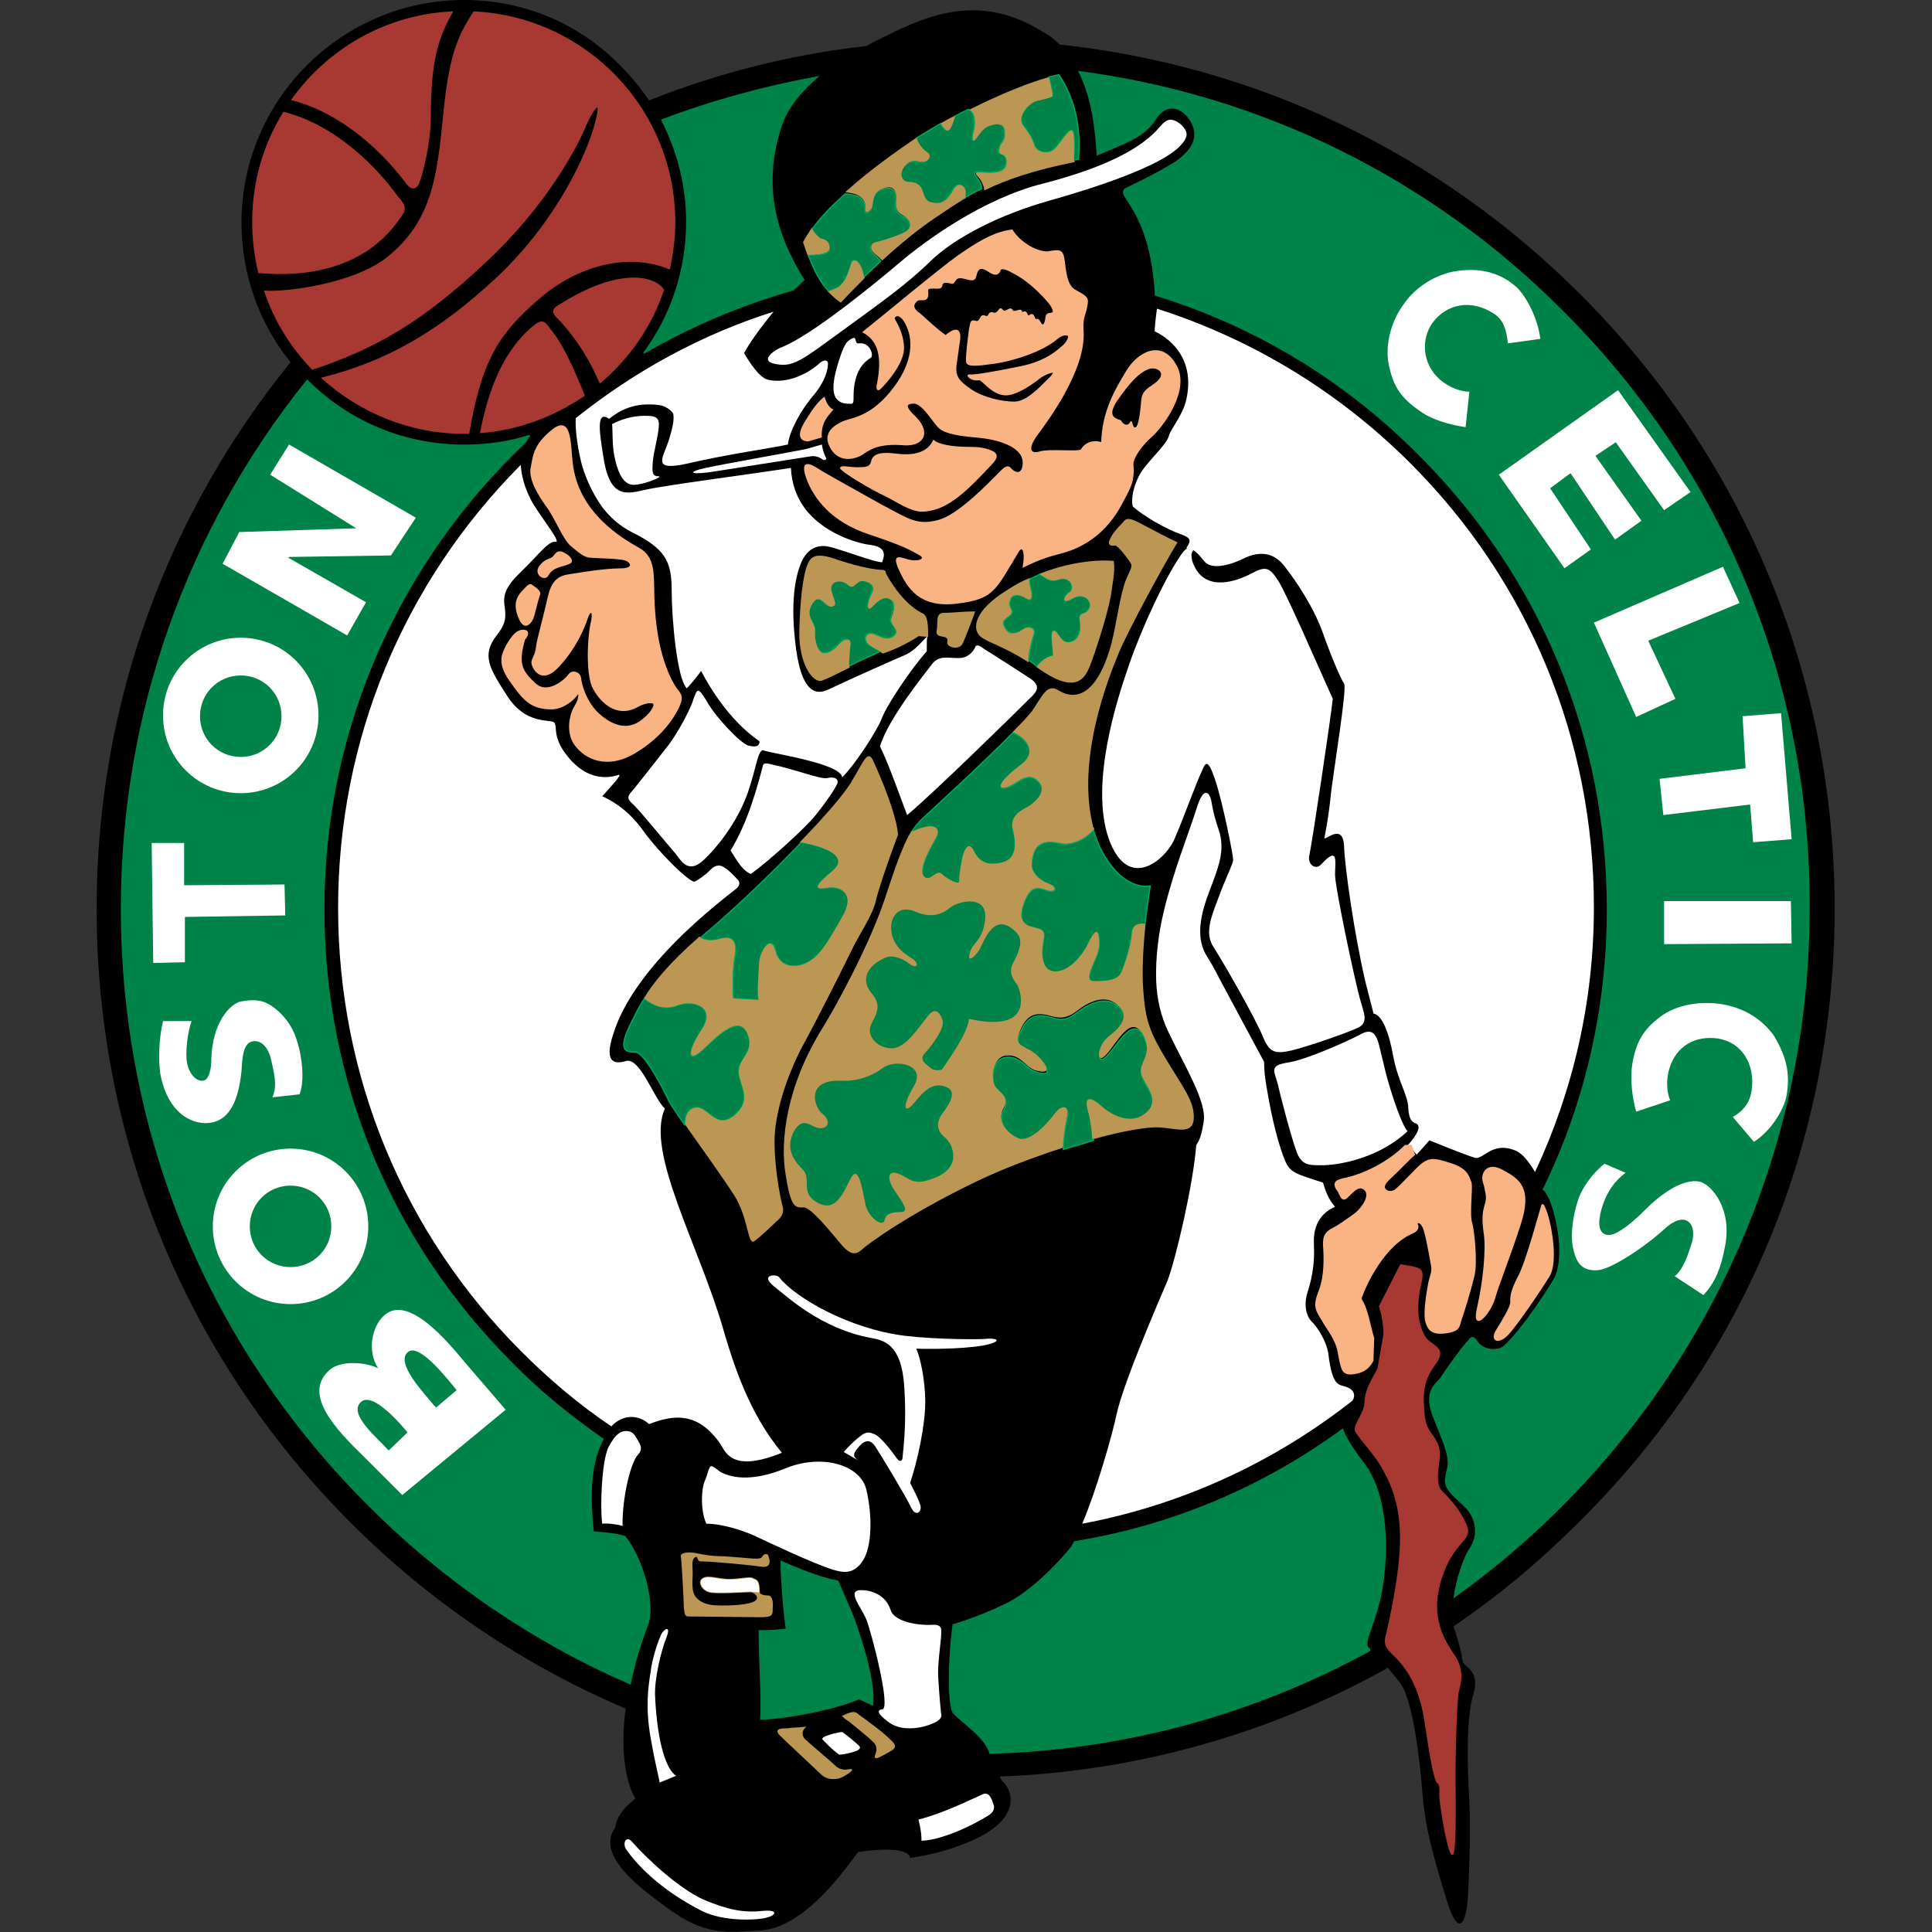 <?xml version="1.0" encoding="utf-8"?>
<!-- Generator: Adobe Illustrator 25.2.3, SVG Export Plug-In . SVG Version: 6.00 Build 0)  -->
<svg version="1.1" id="Boston_Celtics" xmlns="http://www.w3.org/2000/svg" xmlns:xlink="http://www.w3.org/1999/xlink" x="0px"
	 y="0px" viewBox="0 0 256 256" style="enable-background:new 0 0 256 256;" xml:space="preserve">
<rect x="0" y="0" width="256" height="256" fill="#333333" stroke="none"/>
<style type="text/css">
	.st0{fill:#008348;}
	.st1{fill:none;stroke:#008348;stroke-width:0.176;}
	.st2{fill:#FFFFFF;}
	.st3{fill:#A73832;}
	.st4{fill:none;stroke:#A73832;stroke-width:0.176;}
	.st5{fill:#BB9753;}
	.st6{fill:none;stroke:#BB9753;stroke-width:0.176;}
	.st7{fill:#FAB383;}
	.st8{fill:none;stroke:#FAB383;stroke-width:0.176;stroke-linecap:round;}
	.st9{fill:none;stroke:#FAB383;stroke-width:0.176;}
	.st10{fill:none;stroke:#00A65C;stroke-width:0.176;}
</style>
<g>
	<path d="M243.1,120.4c0-30.8-12-59.7-33.7-81.4c-18.8-18.8-42.9-30.3-69-33.1c-0.6-0.6-1.3-1.2-2.1-1.6c-9.2-5.9-16.9-1.5-22.2,1.1
		c-0.4,0.2-0.8,0.4-1.3,0.7c-10,1.1-19.7,3.6-28.8,7.2c-1.1-1.6-2.3-3.1-3.7-4.5C76.8,3.1,69.4,0,61.5,0C45.3,0,32,13.2,32,29.5
		c0,6.8,2.3,13.3,6.5,18.5c-16.1,19.8-25.7,45-25.7,72.4c0,30.8,12,59.7,33.7,81.4c10.6,10.6,23,18.9,36.4,24.6
		c-0.8,6.1,0.2,10.2,1.3,11.9c-1.7,1.4-2.4,2.3-2.7,3.9c-2.7,3.7,3.8,8.3,6.5,10.3c5.5,4.2,8.4,3.5,12.6,3.3
		c5.3-0.2,10.2-6.4,13.1-10.4c5.7-0.8,6.8,0.1,6.9,0.8c1.8-0.3,4.3-0.7,7.7-2.1c7.7-3.2,5.5-7.2,4.7-7.9c-0.2-0.2-0.4-0.4-0.5-0.8
		c18.3-0.7,35.8-5.7,51.4-14.4c0.5,0.6,1.1,1.3,1.7,2.1c1.7,2.5,2.6,10.6,2.9,14.8c0.4,4.2,1.1,7,3.1,13.6c2,6.6,2.8,1.8,2.9,0
		c0.1-1.8,0.4-8.2,0.2-12.8c-0.3-4.6-0.4-11.3,0.5-14.1c0.9-2.8-0.7-3.6-1.2-4.1c-0.4-0.5,0-0.7-1.2-4.4c-0.1-0.2-0.1-0.4-0.2-0.6
		c5.9-4,11.4-8.6,16.5-13.7C231.2,180,243.1,151.1,243.1,120.4z"/>
	<path class="st0" d="M100.8,227.8c4.3-0.2,10.2-1.5,13-2.7c0.4,0.1,0.9,0.4,1.8,0.8c0.4-2.9-1.5-8.8-2.5-11.5
		c-0.7-1.8-1.3-3-2.1-4.9c-2.4-0.4-5.4-1.7-7.5-2.6c0,1.7,0.3,6.1,0.7,9c-0.9,0.1-2.1,0.2-3.6,0.2
		C100.6,219.4,101,225.1,100.8,227.8z"/>
	<path class="st1" d="M100.8,227.8c4.3-0.2,10.2-1.5,13-2.7c0.4,0.1,0.9,0.4,1.8,0.8c0.4-2.9-1.5-8.8-2.5-11.5
		c-0.7-1.8-1.3-3-2.1-4.9c-2.4-0.4-5.4-1.7-7.5-2.6c0,1.7,0.3,6.1,0.7,9c-0.9,0.1-2.1,0.2-3.6,0.2
		C100.6,219.4,101,225.1,100.8,227.8z"/>
	<path class="st0" d="M181.3,218.4c-0.8-0.8,1-3.3,1.8-7.9c0.8-4.6,0.9-12.4-2.5-16.7c-1.6-2.1-2.4-3.5-2.7-4.4
		c-10.5,7.7-22.6,12.8-35.5,14.9c-0.2,0.3-0.3,0.5-0.4,0.7c-1.9,2.4-5.5,5.9-8.2,7.3c-2.7,1.4-5.8,2.5-7.5,3
		c-0.4,2.8-0.8,9.2-0.1,11.4c0.3,0.8,3.6,2.8,4.7,4.9c0.1,0.2,0.2,0.4,0.3,0.7c18.2-0.5,35.3-5.4,50.3-13.6
		C181.5,218.5,181.4,218.4,181.3,218.4z"/>
	<path class="st1" d="M181.3,218.4c-0.8-0.8,1-3.3,1.8-7.9c0.8-4.6,0.9-12.4-2.5-16.7c-1.6-2.1-2.4-3.5-2.7-4.4
		c-10.5,7.7-22.6,12.8-35.5,14.9c-0.2,0.3-0.3,0.5-0.4,0.7c-1.9,2.4-5.5,5.9-8.2,7.3c-2.7,1.4-5.8,2.5-7.5,3
		c-0.4,2.8-0.8,9.2-0.1,11.4c0.3,0.8,3.6,2.8,4.7,4.9c0.1,0.2,0.2,0.4,0.3,0.7c18.2-0.5,35.3-5.4,50.3-13.6
		C181.5,218.5,181.4,218.4,181.3,218.4z"/>
	<path class="st0" d="M207.1,41.3C189.6,23.7,167.2,12.7,143,9.5c1.9,3.8,2.2,8.2,2.4,11c3.5-1.5,6.1-2.3,7.6-4.6
		c1.4-2.3,3.4-1.9,4.6-0.2c1.2,1.7,1.2,3.8-2,5.9c-3.3,2-5.7,3-6.4,3.4c-0.7,0.4-0.1,1,0.7,2.3c0.8,1.3,2.8,4.6,3.2,11.6
		c0,0.1,0,0.1,0,0.2c13.1,4,25.1,11.2,35,21.2c16.1,16.1,24.9,37.4,24.9,60.2c0,13-2.9,25.7-8.5,37.1c0.7,0.4,1.7,3,2.1,6.4
		c0.2,1.8,0.1,3.7-0.4,5c-0.5,1.2-4.7,7.5-6.9,9.4c-0.8,0.7-2.7,0.6-3.5-0.5c-0.8-1.2-0.9-0.5-1.5,0.1c-0.6,0.6-2.8,3.7-3.3,4.5
		c-0.5,0.8-2.3,1.6-1.2,4.8c1.2,3.2,2.5,5.6,2,7.4c-0.4,1.8-0.6,2.3,1.8,4.4c2.4,2,2.3,4.5,1.2,6.1c-0.7,1-1.7,3.7-2.1,6.4
		c28.4-20.3,47-53.6,47-91.1C239.9,90.5,228.2,62.4,207.1,41.3z"/>
	<path class="st1" d="M207.1,41.3C189.6,23.7,167.2,12.7,143,9.5c1.9,3.8,2.2,8.2,2.4,11c3.5-1.5,6.1-2.3,7.6-4.6
		c1.4-2.3,3.4-1.9,4.6-0.2c1.2,1.7,1.2,3.8-2,5.9c-3.3,2-5.7,3-6.4,3.4c-0.7,0.4-0.1,1,0.7,2.3c0.8,1.3,2.8,4.6,3.2,11.6
		c0,0.1,0,0.1,0,0.2c13.1,4,25.1,11.2,35,21.2c16.1,16.1,24.9,37.4,24.9,60.2c0,13-2.9,25.7-8.5,37.1c0.7,0.4,1.7,3,2.1,6.4
		c0.2,1.8,0.1,3.7-0.4,5c-0.5,1.2-4.7,7.5-6.9,9.4c-0.8,0.7-2.7,0.6-3.5-0.5c-0.8-1.2-0.9-0.5-1.5,0.1c-0.6,0.6-2.8,3.7-3.3,4.5
		c-0.5,0.8-2.3,1.6-1.2,4.8c1.2,3.2,2.5,5.6,2,7.4c-0.4,1.8-0.6,2.3,1.8,4.4c2.4,2,2.3,4.5,1.2,6.1c-0.7,1-1.7,3.7-2.1,6.4
		c28.4-20.3,47-53.6,47-91.1C239.9,90.5,228.2,62.4,207.1,41.3z"/>
	<path class="st0" d="M78.6,203c-0.3-3-0.8-8.5,1.3-12.3c-4.3-3-8.4-6.3-12.1-10.1c-16.1-16.1-24.9-37.4-24.9-60.2
		c0-24.3,10.3-46.3,26.7-61.8c0.2-0.3,0.3-0.6,0.6-0.9c-2.8,0.9-5.7,1.3-8.7,1.3c-7.8,0-15.2-3-20.8-8.6
		c-15.9,19.8-24.6,44.2-24.6,70c0,29.9,11.6,58,32.8,79.1c10.1,10.1,21.9,18.1,34.6,23.6c0.5-2.4,1.2-5,2.3-7.8
		c1-2.6-0.5-8.5-3-11.7C81.5,203.2,79.8,203.1,78.6,203z"/>
	<path class="st1" d="M78.6,203c-0.3-3-0.8-8.5,1.3-12.3c-4.3-3-8.4-6.3-12.1-10.1c-16.1-16.1-24.9-37.4-24.9-60.2
		c0-24.3,10.3-46.3,26.7-61.8c0.2-0.3,0.3-0.6,0.6-0.9c-2.8,0.9-5.7,1.3-8.7,1.3c-7.8,0-15.2-3-20.8-8.6
		c-15.9,19.8-24.6,44.2-24.6,70c0,29.9,11.6,58,32.8,79.1c10.1,10.1,21.9,18.1,34.6,23.6c0.5-2.4,1.2-5,2.3-7.8
		c1-2.6-0.5-8.5-3-11.7C81.5,203.2,79.8,203.1,78.6,203z"/>
	<path class="st0" d="M108.3,10.2c-7.1,1.3-14,3.2-20.6,5.7c2.1,4.1,3.3,8.7,3.3,13.5c0,6.3-2,12.4-5.7,17.4
		c6.2-3.6,12.8-6.4,19.8-8.4c0.5-0.4,0.9-0.9,1.4-1.3c-2.6-4.3-6.1-11.1-3-20.4C104.3,14.2,106.2,12,108.3,10.2z"/>
	<path class="st1" d="M108.3,10.2c-7.1,1.3-14,3.2-20.6,5.7c2.1,4.1,3.3,8.7,3.3,13.5c0,6.3-2,12.4-5.7,17.4
		c6.2-3.6,12.8-6.4,19.8-8.4c0.5-0.4,0.9-0.9,1.4-1.3c-2.6-4.3-6.1-11.1-3-20.4C104.3,14.2,106.2,12,108.3,10.2z"/>
	<path class="st2" d="M153,43.9c2.5,1.2,5.3,4,4.2,9c-0.4,2-2.1,4-2.3,4.8c-0.3,1.3-3.1,3.6-4,5.4c-0.9,1.8-1,3.3-0.8,4c0,0,0,0,0,0
		c1.4,1.3,4.6,3.1,6.4,3.7c1.4,0.5,1.3,0.9,0.7,1.8c1,0.1,1.5,0.7,2.4,1.8c1,1.2,3.6,0.4,5.2-0.4c1.6-0.8,3.7-1.1,5.3,0.9
		c1.6,2,4,5.6,5.2,9c1.2,3.4,2.4,6.1,2.8,6.7c0.4,0.5-1.2,10.3-1.7,14.2c-0.4,3.9-0.8,5.6-0.9,6.2c-0.1,0.6,2.5-2.2,2.6,1.2
		c0.1,2.7,1.3,11.3,2.8,17.8c0.4,1.6,0.8,3.1,1.1,4.3c1.1,0.2,2,2.3,2.6,5.6c0.6,3.3,2,5.3,2,6.9c0.1,1.6,0.5,1.9,1.1,2.1
		c0.5,0.3,0.4,1.1-1.2,2.9c0.4,0.3,0.9,0.8,1.2,1.2c0.4-0.4,1.7-1.9,1.7-1.9s4.9,2,6,2.3c1.1,0.4,2.3-2.3,5.5-0.9
		c0.9,0.4,1.8,1.6,2.5,2.8c5-10.7,7.8-22.5,7.8-35.1c0-22.2-8.6-43.1-24.3-58.8c-9.6-9.6-21.1-16.5-33.6-20.5
		C153.1,42.4,153,43.5,153,43.9z"/>
	<path class="st2" d="M178.7,183.9c-1.2-0.6-2.1,0.3-2.7-4.6c-0.2-1.4-1.3-3.3-2.2-4.2c-0.9-0.9-1-2.6-0.5-4
		c0.7-2.2,0.9-4.3,0.8-6.1c-0.1-1.8,0.3-4,2.8-5.1c-0.9-1-1.3-2.2-1.6-3.2c-3.7-1.2-4.4-1.3-5.1-3.1c-1.2-3-2-7.3-2.4-9.7
		c-0.2-1.2-0.3-2.2-0.3-3.2c-1.2-2.2-3.8-7.1-5.8-10.8c-0.7-1.4-1.4-2.6-1.9-3.4c-1.8-3.1,0-7.2,0.9-9.6c0.9-2.4,1.6-4.5,0.8-6.9
		c-0.8-2.4-0.8-2.9-1-3.9c-0.2-1-1-2.2-2,1.2c-1.1,3.4-3.1,8.4-4.3,13.5c-0.7,2.9-1.1,6.1-1,9.2c0.1,2.4,0.6,4.6,1.6,6.7
		c2.3,4.8,5.1,9.3,4.7,11.9c-0.4,2.7-0.9,2.8-1,3.2c-0.4,5.2-2.7,15-3.8,17.9c-1.2,2.8-5.7,13.2-6.7,17.5
		c-0.7,3.3-2.8,10.5-4.6,14.7c13.3-2.5,25.5-8.2,35.8-16.3C179.6,185,179.5,184.3,178.7,183.9z"/>
	<path class="st2" d="M79.8,67.2c1,1.3,2.3,2.5,3.9,3.3c4.4,2.2,5.3,3.8,5.3,7.7c0,3.8,0.7,11.7,2,13c0.8-0.8,1.7-2,1.9-2.3
		c1.2,2.3,3.8,6.6,7.7,9.3c0.3,0.2,0.1,1.2,0.8,1.3c1.3,0.4,10,1.7,10.2,3.5c1.8-1.8,4.6-6.2,5.2-7.7c0.5-1.5,3.6-6.3,6-9
		c0-1.1,0-1.7,0.1-2c-0.6,0.5-1.6,1.9-3,2.5c-1.4,0.6-6.4,2.8-10,4.5c-1.2,0.6-3.5,1.3-4.4-5.2c-0.9-6.5,0-9.9,0.6-11.4
		c0.6-1.5,1.8-2.8,4-2.2c2.2,0.6,5.8,2,6.8,2c0.2-0.7,0.8-2-1.6-2.3c-1.7-0.2-6.2-1.5-8.7-4.9c-1-1.4-1.7-3.1-1.8-5.3
		c-5.1,0.8-16.7,2.3-19.3,2.9c-2.6,0.6-4.8,1.2-5.6-4.7c-0.4-2.5-1-6,0.8-4.7c1.4-1.1,3.4-2.3,6.8-1.8c0.6,0.1,1.4,0.6,1.7,1.1
		c0.2,0.9-0.2,2.3-0.6,3.6c-0.8,2.4-2.3,4.1,2.6,3c5.1-1.2,11.5-2.1,13.2-2.5c0.2-1.7,1.6-4.4,3.3-6.4c1.7-2,2-3.6,2-4.2
		c0.1-0.6-0.5-0.8-1.3,0c-1,0.9-3.9,2.7-6.7,2c-1.1-0.3-2.4-2.3-3.1-3.5c0.6-1.2,2.1-3.3,3.9-5.5c-9.5,3-18.3,7.8-26.2,14.1
		c-0.1,1,0.1,3.3,0.7,5.8C77.4,62.8,78.3,65.1,79.8,67.2z"/>
	<path class="st2" d="M86,188.7c3.6-1.4,6.5-1.4,9.3,2.4c0.8,1.1,1.4,4.2,8.3,1.4c-3.6-4.4-5.8-9.5-7.8-16.5
		c-3.2-11-10.3-23.4-7.7-29.1c-1.5-1.4-3.3-6.9-5.2-6.3c-1.3,0.4-3,0.4-1.6-3.7c0.6-1.9,1.7-4.2,3.7-6.9c2.4-3.3,6.3-7.4,12.5-12.2
		c0.5-0.4,0.6-0.8,0.3-1.2c-0.6-0.6-1.2-1.3-1.9-1.7c-0.6-0.4-1.3-0.2-1.8,0.4c-0.5,0.5-1.4,1.2-2,1.5c-0.5,0.4-4.8-3.8-7-6.9
		c-2.2-3-4.5-4-5.3-4.4c0.9-1,2.9-3.1,2.1-2.8c-1.3,0.4-3.7,0.7-6.1-1.8c-2.9-3.1-1.8-4.7-2.4-5.2c-0.6-0.4-3.8,0.3-6.2-3.5
		c-2.4-3.7-3.4-5.4-1.4-8c1-1.3,1.3-2,1.1-3.6c-0.3-1.7,0-2.8,2.2-4.9c2.2-2.1,3.6-4.1,4.5-3.9c0.8,0.1-1.5-2.7-2.8-4.8
		c-0.4-0.6-0.6-1.1-0.8-1.5c-0.4-0.9-0.9-2.3-1-3.9c-15.6,15.7-24.2,36.5-24.2,58.7c0,22.2,8.6,43.1,24.3,58.8
		c3.7,3.7,7.6,7,11.9,9.9C82.9,187,85.1,187.8,86,188.7z"/>
	<path class="st3" d="M38.7,13.2C46,15.1,51.5,21,53.9,24.3c0.6,0.8,1.2,0.7,1.5,0.1C56,23,57,18.8,57,15.5C57,8,58,5,59.9,1.6
		C51.2,2,43.5,6.5,38.7,13.2z"/>
	<path class="st4" d="M38.7,13.2C46,15.1,51.5,21,53.9,24.3c0.6,0.8,1.2,0.7,1.5,0.1C56,23,57,18.8,57,15.5C57,8,58,5,59.9,1.6
		C51.2,2,43.5,6.5,38.7,13.2z"/>
	<path class="st3" d="M34.3,36.1c13.7,1.2,18-6.4,18.9-7.6c0.9-1.2-0.2-1.9-0.6-2.5c-2.4-3.3-7.7-9.2-15-11.1
		c-2.6,4.2-4.1,9.2-4.1,14.5C33.5,31.8,33.8,34,34.3,36.1z"/>
	<path class="st4" d="M34.3,36.1c13.7,1.2,18-6.4,18.9-7.6c0.9-1.2-0.2-1.9-0.6-2.5c-2.4-3.3-7.7-9.2-15-11.1
		c-2.6,4.2-4.1,9.2-4.1,14.5C33.5,31.8,33.8,34,34.3,36.1z"/>
	<path class="st3" d="M88.7,35.6c-5.8-2.4-12.7-0.2-17.5,4.1c-4.9,4.3-7.4,7.6-9.1,17.7c-0.2,0-0.4,0-0.6,0
		c-7.2,0-13.8-2.8-18.8-7.3c8.4-2.1,15.4-6,23.3-13.4c7.9-7.5,11.8-16.2,12.9-20.3c1.1-4.1-0.5-1.7-1.3,0.2
		c-1.2,2.9-5.3,10.7-13.4,18.2c-8.1,7.6-14.3,11.3-22.8,14.1c-2.8-2.9-5-6.4-6.3-10.3c2.8,0.2,11.8-0.9,16.3-4.5
		c5.9-4.8,6.6-10.6,7.4-18.8c0.8-8.2,2-10.6,4-13.7c14.8,0.7,26.6,12.9,26.6,27.9C89.4,31.6,89.1,33.6,88.7,35.6z"/>
	<path class="st4" d="M88.7,35.6c-5.8-2.4-12.7-0.2-17.5,4.1c-4.9,4.3-7.4,7.6-9.1,17.7c-0.2,0-0.4,0-0.6,0
		c-7.2,0-13.8-2.8-18.8-7.3c8.4-2.1,15.4-6,23.3-13.4c7.9-7.5,11.8-16.2,12.9-20.3c1.1-4.1-0.5-1.7-1.3,0.2
		c-1.2,2.9-5.3,10.7-13.4,18.2c-8.1,7.6-14.3,11.3-22.8,14.1c-2.8-2.9-5-6.4-6.3-10.3c2.8,0.2,11.8-0.9,16.3-4.5
		c5.9-4.8,6.6-10.6,7.4-18.8c0.8-8.2,2-10.6,4-13.7c14.8,0.7,26.6,12.9,26.6,27.9C89.4,31.6,89.1,33.6,88.7,35.6z"/>
	<path class="st3" d="M87.9,38.4c-1.3-1.9-6.1-2.8-13.7,2c-0.7,0.4-1.2,0.8-0.4,1.6c1.6,1.6,4,4.6,5.7,8.7
		C83.4,47.4,86.3,43.2,87.9,38.4z"/>
	<path class="st4" d="M87.9,38.4c-1.3-1.9-6.1-2.8-13.7,2c-0.7,0.4-1.2,0.8-0.4,1.6c1.6,1.6,4,4.6,5.7,8.7
		C83.4,47.4,86.3,43.2,87.9,38.4z"/>
	<path class="st3" d="M77.4,52.4c-1.6-3.9-2.9-6.8-4.5-8.7c-0.8-1.1-1-1.5-2.5-0.2c-4.2,3.7-5.8,9.3-6.7,13.8
		C68.8,56.9,73.4,55.1,77.4,52.4z"/>
	<path class="st4" d="M77.4,52.4c-1.6-3.9-2.9-6.8-4.5-8.7c-0.8-1.1-1-1.5-2.5-0.2c-4.2,3.7-5.8,9.3-6.7,13.8
		C68.8,56.9,73.4,55.1,77.4,52.4z"/>
	<path class="st5" d="M111.7,227.4c0.6-0.3,1.4-0.6,1.7-0.4c0.4,0.3,2.5,1.8,3.8,2.9c1.3,1.2,1.8,1.5,0.7,2.1s-2,1.2-1.9,0.7
		c0.2-0.5,0.5-1.3-0.3-2c-0.7-0.7-2.5-2.1-3.2-2.7C112.1,227.8,111.7,227.4,111.7,227.4z"/>
	<path class="st6" d="M111.7,227.4c0.6-0.3,1.4-0.6,1.7-0.4c0.4,0.3,2.5,1.8,3.8,2.9c1.3,1.2,1.8,1.5,0.7,2.1s-2,1.2-1.9,0.7
		c0.2-0.5,0.5-1.3-0.3-2c-0.7-0.7-2.5-2.1-3.2-2.7C112.1,227.8,111.7,227.4,111.7,227.4z"/>
	<path class="st5" d="M106.6,228.9c-0.4,0.4-0.5,1.1,0,1.6c0.5,0.5,3.5,3,4,3.5c0.5,0.5,1.2,0.7,2,0.5c0.8-0.2-0.9,1-1.6,1.1
		c-0.7,0.1-1.4,0.1-2.1-0.5c-0.7-0.7-4.7-4.4-5.5-5.2c-0.8-0.8,0.2-0.8,0.9-0.8C105,229,105.7,229,106.6,228.9z"/>
	<path class="st6" d="M106.6,228.9c-0.4,0.4-0.5,1.1,0,1.6c0.5,0.5,3.5,3,4,3.5c0.5,0.5,1.2,0.7,2,0.5c0.8-0.2-0.9,1-1.6,1.1
		c-0.7,0.1-1.4,0.1-2.1-0.5c-0.7-0.7-4.7-4.4-5.5-5.2c-0.8-0.8,0.2-0.8,0.9-0.8C105,229,105.7,229,106.6,228.9z"/>
	<path class="st5" d="M101.7,206.1c0.3,0.8,0.4,1.6-0.9,1.4c-1.2-0.2-6.5-0.7-8-0.7c-0.4,0-0.2-0.9-0.8-0.5
		c-0.5,0.4-0.3,1.2-0.3,2.1c0,0.9-0.1,1.4,0,2c0,0.9,0.6,2.2,3,2.4c2.4,0.1,4.7-0.1,5.4-0.6c0.7-0.5,0-1.3-0.7-1.3
		c-0.7,0-4.7,0.3-5.5,0c-0.9-0.3-1.4-1.3-0.8-1.7c0.7-0.5,2.1,0.1,3.5,0.1c1.4,0,2.9-0.4,3.2-0.1c0.4,0.2,0.8,0.1,0.8,1.8
		c0,0.4,0.8,0.5,1.2,0.5c0.4,0,0.6,0.7,0.5,1.6c0,0.9,0,1.1-1.6,1.1c-1.6,0-8.5-0.1-9.5-0.1c-0.4,0-0.4-0.3-0.5-1.1
		c0-0.8-0.3-6.4-0.4-6.8c-0.1-0.4,1.1-0.5,2-0.3c0.9,0.2,2.1,0.4,3.6,0.4c1.5,0.1,3.8,0.3,3.8,0.3s1.2,0.1,1.3-0.2
		C101.2,206,101.6,205.9,101.7,206.1z"/>
	<path class="st6" d="M101.7,206.1c0.3,0.8,0.4,1.6-0.9,1.4c-1.2-0.2-6.5-0.7-8-0.7c-0.4,0-0.2-0.9-0.8-0.5
		c-0.5,0.4-0.3,1.2-0.3,2.1c0,0.9-0.1,1.4,0,2c0,0.9,0.6,2.2,3,2.4c2.4,0.1,4.7-0.1,5.4-0.6c0.7-0.5,0-1.3-0.7-1.3
		c-0.7,0-4.7,0.3-5.5,0c-0.9-0.3-1.4-1.3-0.8-1.7c0.7-0.5,2.1,0.1,3.5,0.1c1.4,0,2.9-0.4,3.2-0.1c0.4,0.2,0.8,0.1,0.8,1.8
		c0,0.4,0.8,0.5,1.2,0.5c0.4,0,0.6,0.7,0.5,1.6c0,0.9,0,1.1-1.6,1.1c-1.6,0-8.5-0.1-9.5-0.1c-0.4,0-0.4-0.3-0.5-1.1
		c0-0.8-0.3-6.4-0.4-6.8c-0.1-0.4,1.1-0.5,2-0.3c0.9,0.2,2.1,0.4,3.6,0.4c1.5,0.1,3.8,0.3,3.8,0.3s1.2,0.1,1.3-0.2
		C101.2,206,101.6,205.9,101.7,206.1z"/>
	<path class="st7" d="M69.7,83.6c-1.2-0.4-2,1-2.6,2c-0.5,1.1-1.2,2.2,0.5,4.6c1.7,2.4,2.7,3.8,5.7,3.7c1.4-0.1,2.7-1.2,3.1-1.8
		c0.4-0.6,0.5,0.4-0.2,1.5c-0.7,1.1-1.2,3.6,0.1,5.2c1.3,1.7,4.1,3.1,7.7,1c3.6-2.1,5.2-4.7,5.8-5.9c0.6-1.2,0.6-1.7,0-2.4
		c-0.6-0.7-2.7-4.1-3.1-10.8c-0.3-4,0.4-6.6-2-8c-2.5-1.4-8.2-4.8-8.9-11.4c-0.3-2.5-0.1-6.3-2.6-4.3c-2.5,2-2.5,3.5-2.8,5
		c-0.3,1.5,1,3.6,2,5c1.1,1.4,2.3,4.5,3.3,5.3c1,0.8,1.6,1.4,2.4,1.5c0.8,0.1,4,0.1,4.8,0.4c0.8,0.3,1.2,1.2-0.7,1.2
		c-2,0-5,0.5-6.3,0.7c-1.3,0.2-2.6,0.3-3.2,2.9c-0.6,2.7-1.5,5.8-1.6,6.8c-0.1,1-0.6,1.5-0.6,2s1.1,3.1,3.5,0.5
		c2.4-2.6,3.4-5.2,3.8-6.4c0.4-1.2,1-1.1,0.5,0.9c-0.4,2-0.6,6.9,0.4,8.5c1,1.8,3,3.7,5.6,2.4c0.5-0.3,1.4-0.7,2.1-0.6
		c0.7,0.1-0.1,1.3-0.8,1.9c-0.6,0.5-2.7,2.8-6.3-0.4c-0.9-0.8-2.1-2.6-2.4-4.8c-0.1-0.7-1.1-1-1.5-0.4c-0.4,0.6-2.8,2.8-4.5,1.2
		c-1.7-1.6-2.4-2.5-1.4-5.9C69.8,84.4,70.1,83.8,69.7,83.6z"/>
	<path class="st8" d="M69.7,83.6c-1.2-0.4-2,1-2.6,2c-0.5,1.1-1.2,2.2,0.5,4.6c1.7,2.4,2.7,3.8,5.7,3.7c1.4-0.1,2.7-1.2,3.1-1.8
		c0.4-0.6,0.5,0.4-0.2,1.5c-0.7,1.1-1.2,3.6,0.1,5.2c1.3,1.7,4.1,3.1,7.7,1c3.6-2.1,5.2-4.7,5.8-5.9c0.6-1.2,0.6-1.7,0-2.4
		c-0.6-0.7-2.7-4.1-3.1-10.8c-0.3-4,0.4-6.6-2-8c-2.5-1.4-8.2-4.8-8.9-11.4c-0.3-2.5-0.1-6.3-2.6-4.3c-2.5,2-2.5,3.5-2.8,5
		c-0.3,1.5,1,3.6,2,5c1.1,1.4,2.3,4.5,3.3,5.3c1,0.8,1.6,1.4,2.4,1.5c0.8,0.1,4,0.1,4.8,0.4c0.8,0.3,1.2,1.2-0.7,1.2
		c-2,0-5,0.5-6.3,0.7c-1.3,0.2-2.6,0.3-3.2,2.9c-0.6,2.7-1.5,5.8-1.6,6.8c-0.1,1-0.6,1.5-0.6,2s1.1,3.1,3.5,0.5
		c2.4-2.6,3.4-5.2,3.8-6.4c0.4-1.2,1-1.1,0.5,0.9c-0.4,2-0.6,6.9,0.4,8.5c1,1.8,3,3.7,5.6,2.4c0.5-0.3,1.4-0.7,2.1-0.6
		c0.7,0.1-0.1,1.3-0.8,1.9c-0.6,0.5-2.7,2.8-6.3-0.4c-0.9-0.8-2.1-2.6-2.4-4.8c-0.1-0.7-1.1-1-1.5-0.4c-0.4,0.6-2.8,2.8-4.5,1.2
		c-1.7-1.6-2.4-2.5-1.4-5.9C69.8,84.4,70.1,83.8,69.7,83.6z"/>
	<path class="st7" d="M71.5,78.7c-0.4,1.2-0.7,2.7-0.9,3.2c-0.2,0.5-1,1.7-1.7,0.2c-0.7-1.5-0.7-2.7,0.4-3.8
		c0.4-0.4,0.9-1.1,1.2-0.7C71,77.9,71.6,78.4,71.5,78.7z"/>
	<path class="st8" d="M71.5,78.7c-0.4,1.2-0.7,2.7-0.9,3.2c-0.2,0.5-1,1.7-1.7,0.2c-0.7-1.5-0.7-2.7,0.4-3.8
		c0.4-0.4,0.9-1.1,1.2-0.7C71,77.9,71.6,78.4,71.5,78.7z"/>
	<path class="st7" d="M75.5,74.6c-0.7,0.4-2.3,0.4-2.9,1.6c-0.4,0.8-1.8-0.1-1.1-1.1c0.7-1,1.3-0.9,1.7-1.2c0.4-0.3,0.6-1.1,1.5-0.6
		C75.7,73.8,75.9,74.4,75.5,74.6z"/>
	<path class="st8" d="M75.5,74.6c-0.7,0.4-2.3,0.4-2.9,1.6c-0.4,0.8-1.8-0.1-1.1-1.1c0.7-1,1.3-0.9,1.7-1.2c0.4-0.3,0.6-1.1,1.5-0.6
		C75.7,73.8,75.9,74.4,75.5,74.6z"/>
	<path class="st7" d="M134.1,30.5c-2.5,0.3-4.8,1.8-7.1,3.4c-2.3,1.6-10.7,8.6-12.6,10.1c2,1.1,2.6,3.2,1.9,6.8
		c-0.2,0.8,0,1.1,0.5,0.5c0.5-0.5,3-3.2,2.9-5.3c-0.1-2.1-1.1-3.4-1.2-3.7c-0.2-0.3,0.7-1.3,1.7,0.9c1,2.2,0.7,5.3-2.2,8.8
		c-2.9,3.5-5.3,3.4-6.5,4c-1.2,0.6-2.5,1.6-1.3,3.5c1.2,1.9,3.4,1.2,4.3,0.5c0.9-0.6,2.1-1.3,5-1.1c2.8,0.3,3.8-1.5,1.9-3.5
		c-0.6-0.6-2.2-2-0.3-2c1.2,0,2.6,2.6,3.4,3.3c0.8,0.7,2.6,1,5,1.2c2.4,0.2,6.1,1.1,6.1,3.4c0,1.4-0.8,1.8-1.8,0.7
		c-0.4-0.4-1,0.3-1.4,0.7c-1.5,1.5-5.4,5.6-8.1,6.3c-2.8,0.7-3.8-0.1-7.4-2c-3.6-2-7-3.9-8-4.5c-1-0.6-3-2.1-2,0.8
		c1,2.8,3.4,5.8,8.2,7.4c4.8,1.6,5.5,2.1,6.6,2.7c1.1,0.5,0.4,1.1-1,0.9c-1.2-0.2-2.6-1.2-1.5,1.2c1.1,2.4,2.7,5,7.6,4.4
		c4.9-0.6,5-1.7,8.1-6.8c0.5-0.9,1.1-0.3,0.7,2c2.4-1.2,3.7-1.5,5.2-1.9c1.4-0.4,5.1-1.6,7.6-6.1c1.2-2.3,1.9-3.1,1.7-5.5
		c-0.1-0.9,1.2-2.7,2.6-3.9c1.3-1.2,5-6,3.1-9.3c-1.9-3.4-5-1.7-6.5,0.8c-1.5,2.5-3.2,5.3-3.3,9.5c-1.1-0.4-2.2,0-2.7,0.9
		c-0.3,0.4-4.2-0.1-5.5,0.3c-1.3,0.4-1.8-0.4-0.4-2.3c1.4-1.9,6.4-8.6,6.1-13.7c-0.1-1.5,0.1-1.8,0.4-2.9c0.3-1.5,0.4-1.5-1.4-2.5
		c-1.2-0.6-1.3-2.5-1.5-3.9c-0.2-1.5-0.5-1.5-2.2-1.2C137.2,33.4,135.1,32.1,134.1,30.5z"/>
	<path class="st9" d="M134.1,30.5c-2.5,0.3-4.8,1.8-7.1,3.4c-2.3,1.6-10.7,8.6-12.6,10.1c2,1.1,2.6,3.2,1.9,6.8
		c-0.2,0.8,0,1.1,0.5,0.5c0.5-0.5,3-3.2,2.9-5.3c-0.1-2.1-1.1-3.4-1.2-3.7c-0.2-0.3,0.7-1.3,1.7,0.9c1,2.2,0.7,5.3-2.2,8.8
		c-2.9,3.5-5.3,3.4-6.5,4c-1.2,0.6-2.5,1.6-1.3,3.5c1.2,1.9,3.4,1.2,4.3,0.5c0.9-0.6,2.1-1.3,5-1.1c2.8,0.3,3.8-1.5,1.9-3.5
		c-0.6-0.6-2.2-2-0.3-2c1.2,0,2.6,2.6,3.4,3.3c0.8,0.7,2.6,1,5,1.2c2.4,0.2,6.1,1.1,6.1,3.4c0,1.4-0.8,1.8-1.8,0.7
		c-0.4-0.4-1,0.3-1.4,0.7c-1.5,1.5-5.4,5.6-8.1,6.3c-2.8,0.7-3.8-0.1-7.4-2c-3.6-2-7-3.9-8-4.5c-1-0.6-3-2.1-2,0.8
		c1,2.8,3.4,5.8,8.2,7.4c4.8,1.6,5.5,2.1,6.6,2.7c1.1,0.5,0.4,1.1-1,0.9c-1.2-0.2-2.6-1.2-1.5,1.2c1.1,2.4,2.7,5,7.6,4.4
		c4.9-0.6,5-1.7,8.1-6.8c0.5-0.9,1.1-0.3,0.7,2c2.4-1.2,3.7-1.5,5.2-1.9c1.4-0.4,5.1-1.6,7.6-6.1c1.2-2.3,1.9-3.1,1.7-5.5
		c-0.1-0.9,1.2-2.7,2.6-3.9c1.3-1.2,5-6,3.1-9.3c-1.9-3.4-5-1.7-6.5,0.8c-1.5,2.5-3.2,5.3-3.3,9.5c-1.1-0.4-2.2,0-2.7,0.9
		c-0.3,0.4-4.2-0.1-5.5,0.3c-1.3,0.4-1.8-0.4-0.4-2.3c1.4-1.9,6.4-8.6,6.1-13.7c-0.1-1.5,0.1-1.8,0.4-2.9c0.3-1.5,0.4-1.5-1.4-2.5
		c-1.2-0.6-1.3-2.5-1.5-3.9c-0.2-1.5-0.5-1.5-2.2-1.2C137.2,33.4,135.1,32.1,134.1,30.5z"/>
	<path class="st7" d="M123.7,58.4c-0.5,1.1-1.8,2.2-4.9,1.8c-1.6-0.2-3.1-0.2-3.3,1c-0.2,0.8-0.9,0.8-1.9,0.8c-1,0-2.1-0.3-2.2,0
		c0,0.4,4.4,3,5.8,3.6c1.5,0.7,3.6,2.3,5.3,2.1c2.3-0.2,4.3-1.4,7.7-5c1.4-1.5,2.5-2.3,1.2-2.9c-0.9-0.4-1.8-0.5-3-0.5
		C127.3,59.3,124.7,59.2,123.7,58.4z"/>
	<path class="st9" d="M123.7,58.4c-0.5,1.1-1.8,2.2-4.9,1.8c-1.6-0.2-3.1-0.2-3.3,1c-0.2,0.8-0.9,0.8-1.9,0.8c-1,0-2.1-0.3-2.2,0
		c0,0.4,4.4,3,5.8,3.6c1.5,0.7,3.6,2.3,5.3,2.1c2.3-0.2,4.3-1.4,7.7-5c1.4-1.5,2.5-2.3,1.2-2.9c-0.9-0.4-1.8-0.5-3-0.5
		C127.3,59.3,124.7,59.2,123.7,58.4z"/>
	<path class="st7" d="M107.1,58.4c-1.2,0-1.3-0.9-0.5-2.3c0.8-1.3,1.6-2.6,2.6-3.4c0.2,0.6,0.5,1.3,1.1,1.6
		c-0.7,0.8-1.6,1.7-1.5,3.6L107.1,58.4z"/>
	<path class="st9" d="M107.1,58.4c-1.2,0-1.3-0.9-0.5-2.3c0.8-1.3,1.6-2.6,2.6-3.4c0.2,0.6,0.5,1.3,1.1,1.6
		c-0.7,0.8-1.6,1.7-1.5,3.6L107.1,58.4z"/>
	<path d="M127.1,45.3c0.2-1.2,0-2.3-1.8-0.8c-1.7-1.2-3.2-2.8-3.7-3.1c-0.5-0.4-0.8-0.9-0.2-1.5c0.6-0.6,1.7,0.5,1.5-1.4
		c-0.1-0.6,1.4-0.2,1.7-0.4c0.4-0.2-0.2-1,1.5-0.6c0.5,0.1,0.3-0.9,1.4-0.7c1.1,0.2,1.6,0.6,1.8-0.3c0.2-0.8,0.5-1.4,1.8-0.5
		c0.9,0.6,1.3,0.2,1.4-0.2c0.1-0.4,0.9-0.2,1.7,0.3c0.8,0.4,2.6,1.4,4.8,4c0.5,0.6,0.8,1.3,0.4,1.4c-0.4,0.1-0.8,0-0.8,0.7
		c-0.1,0.7-0.4,1.3-0.8,0.5c-0.4-0.8-0.5,0.1-0.8-0.7c-0.3-0.8-0.7,0.3-0.9-0.3c-0.3-0.8-0.6,0.1-0.8-0.5c-0.1-0.3-1,0.4-1.2-0.1
		c-0.3-0.5-0.8,0.5-1.3,0c-0.4-0.6-0.4,0.6-1.2,0.4c-0.7-0.3-0.4,0.7-1.1,0.4c-0.7-0.3-0.5,0.9-1.2,0.7c-0.7-0.2-0.6,0.1-0.8,0.9
		c-0.1,0.8-0.5,3.7-0.4,4.4c0,0.7,1.5,0.5,3.7,0.2c2.2-0.3,6.2-1.5,8.2-3.2c0.8-0.7,1.5-0.6,1.6-0.4c0.1,0.2-0.2,0.9-0.8,1.4
		c-0.6,0.5-2.1,2-5.5,2.7c-3.4,0.7-6.3,1.2-6.8,1.1c-0.6-0.1,0.2,0.8,1.2,0.6c0.5-0.1,1.7,2,3.6,2c1.5,0,3.8-1.7,4.4-2.2
		c0.6-0.5,2.9-1.5,1.4,0c-1.5,1.5-3.1,3.2-4.7,3.2c-1.6,0-4-0.5-5.7-1.6c-1.7-1.2-2.3-1.8-2-3.6C127,46.1,127,45.8,127.1,45.3z"/>
	<path class="st9" d="M127.1,45.3c0.2-1.2,0-2.3-1.8-0.8c-1.7-1.2-3.2-2.8-3.7-3.1c-0.5-0.4-0.8-0.9-0.2-1.5
		c0.6-0.6,1.7,0.5,1.5-1.4c-0.1-0.6,1.4-0.2,1.7-0.4c0.4-0.2-0.2-1,1.5-0.6c0.5,0.1,0.3-0.9,1.4-0.7c1.1,0.2,1.6,0.6,1.8-0.3
		c0.2-0.8,0.5-1.4,1.8-0.5c0.9,0.6,1.3,0.2,1.4-0.2c0.1-0.4,0.9-0.2,1.7,0.3c0.8,0.4,2.6,1.4,4.8,4c0.5,0.6,0.8,1.3,0.4,1.4
		c-0.4,0.1-0.8,0-0.8,0.7c-0.1,0.7-0.4,1.3-0.8,0.5c-0.4-0.8-0.5,0.1-0.8-0.7c-0.3-0.8-0.7,0.3-0.9-0.3c-0.3-0.8-0.6,0.1-0.8-0.5
		c-0.1-0.3-1,0.4-1.2-0.1c-0.3-0.5-0.8,0.5-1.3,0c-0.4-0.6-0.4,0.6-1.2,0.4c-0.7-0.3-0.4,0.7-1.1,0.4c-0.7-0.3-0.5,0.9-1.2,0.7
		c-0.7-0.2-0.6,0.1-0.8,0.9c-0.1,0.8-0.5,3.7-0.4,4.4c0,0.7,1.5,0.5,3.7,0.2c2.2-0.3,6.2-1.5,8.2-3.2c0.8-0.7,1.5-0.6,1.6-0.4
		c0.1,0.2-0.2,0.9-0.8,1.4c-0.6,0.5-2.1,2-5.5,2.7c-3.4,0.7-6.3,1.2-6.8,1.1c-0.6-0.1,0.2,0.8,1.2,0.6c0.5-0.1,1.7,2,3.6,2
		c1.5,0,3.8-1.7,4.4-2.2c0.6-0.5,2.9-1.5,1.4,0c-1.5,1.5-3.1,3.2-4.7,3.2c-1.6,0-4-0.5-5.7-1.6c-1.7-1.2-2.3-1.8-2-3.6
		C127,46.1,127,45.8,127.1,45.3z"/>
	<path d="M153,50.9c-1,0.7-1.6,1-1.7,2.2c-0.1,1.2-0.3,3.4-0.8,3.6c-0.6,0.2-0.5-1.2-0.7-0.7c-0.3,0.6-1,0.4-1.3-0.2
		c-0.1-0.2-2.3-0.2-0.5-2.8c1.6-2.3,2.8-3.6,4-4.1C153.2,48.3,155.1,49.4,153,50.9z"/>
	<path class="st9" d="M153,50.9c-1,0.7-1.6,1-1.7,2.2c-0.1,1.2-0.3,3.4-0.8,3.6c-0.6,0.2-0.5-1.2-0.7-0.7c-0.3,0.6-1,0.4-1.3-0.2
		c-0.1-0.2-2.3-0.2-0.5-2.8c1.6-2.3,2.8-3.6,4-4.1C153.2,48.3,155.1,49.4,153,50.9z"/>
	<path class="st7" d="M196.6,156.7c-0.4-1,0.3-2.8,2.5-1.6c2.2,1.2,3.9,2.3,2.3,7.2c-1.6,4.9-2.8,7.7-3.4,9.8c-0.6,2-3,4.6-2.2,1.2
		c0.8-3.5,1.2-7.7,0.9-9.8c-0.6-3.9,0.6-3.7,0.2-5.5C196.8,157.4,196.7,157,196.6,156.7z"/>
	<path class="st8" d="M196.6,156.7c-0.4-1,0.3-2.8,2.5-1.6c2.2,1.2,3.9,2.3,2.3,7.2c-1.6,4.9-2.8,7.7-3.4,9.8c-0.6,2-3,4.6-2.2,1.2
		c0.8-3.5,1.2-7.7,0.9-9.8c-0.6-3.9,0.6-3.7,0.2-5.5C196.8,157.4,196.7,157,196.6,156.7z"/>
	<path class="st7" d="M205,160.9c0.6,1.9,1.3,6.3,0.3,8.1c-1.1,1.8-4.4,6.7-5.6,7.9c-1.2,1.2-2.2,0.7-1.4-0.6
		c0.8-1.3,1.9-3.1,1.9-3.7c0-0.6-0.1-1.3,1-3.4c1.1-2,2.9-8.9,3.1-9.4C204.4,159.2,204.8,160.3,205,160.9z"/>
	<path class="st8" d="M205,160.9c0.6,1.9,1.3,6.3,0.3,8.1c-1.1,1.8-4.4,6.7-5.6,7.9c-1.2,1.2-2.2,0.7-1.4-0.6
		c0.8-1.3,1.9-3.1,1.9-3.7c0-0.6-0.1-1.3,1-3.4c1.1-2,2.9-8.9,3.1-9.4C204.4,159.2,204.8,160.3,205,160.9z"/>
	<path class="st7" d="M182,177.3c-0.5-1.6-0.8-3.9-1.7-5.2c0.7-2,3.1-7.2,7-8.8c0.4-0.2,0.7-0.6,0.5-1c-0.2-0.4,0.5-0.6,0.9,0.6
		c0.4,1.2,1,4.8,1,4.8c0.2,0.8-0.2,1.4-0.4,2.5c-0.2,1.1-0.6,3.5-0.4,4.7c0.3,1.2,0.7,2.1,3.2,1.6c1.2-0.3,1.2-0.6,1.5-1.7
		c0.4-1.1,1.3-4.1,1.7-5.8c0.4-1.7,0-5.8-0.3-6.9c-0.4-1.1,0.1-4.7-0.1-5.4c-0.3-0.7-0.4-1.8-2.7-2.5c-2.2-0.7-2.9-0.9-4.4,0.6
		c-1.5,1.5-2,2.1-2.8,2.8c-0.7,0.7-2.5,0.1-1-1.3c1.5-1.4,2.9-2.9,3.4-3.3l-0.4-1.2h-0.8c-2.4,2.4-5.6,3.8-7.7,4.3
		c-0.8,0.2-2.3,0.3-1.2,1.7c0.3,0.4,0.4,1.3,1,1c0.6-0.4,1.6-2,2.5-1.2c0.9,0.7-0.2,2.4-1.2,3.2c-1.1,0.8-2.2,1.6-3,2
		c-0.8,0.4-1.3,0.9-1.2,2.3c0.1,1.4,0.2,4-0.6,6c-0.8,2-0.4,2.5,0.4,3.8c0.7,1.3,1.9,2.5,2.2,4.6c0.4,2.1,0.5,2.7,2,2.5
		c1.4-0.2,2-0.8,2.5-1.7L182,177.3z"/>
	<path class="st8" d="M182,177.3c-0.5-1.6-0.8-3.9-1.7-5.2c0.7-2,3.1-7.2,7-8.8c0.4-0.2,0.7-0.6,0.5-1c-0.2-0.4,0.5-0.6,0.9,0.6
		c0.4,1.2,1,4.8,1,4.8c0.2,0.8-0.2,1.4-0.4,2.5c-0.2,1.1-0.6,3.5-0.4,4.7c0.3,1.2,0.7,2.1,3.2,1.6c1.2-0.3,1.2-0.6,1.5-1.7
		c0.4-1.1,1.3-4.1,1.7-5.8c0.4-1.7,0-5.8-0.3-6.9c-0.4-1.1,0.1-4.7-0.1-5.4c-0.3-0.7-0.4-1.8-2.7-2.5c-2.2-0.7-2.9-0.9-4.4,0.6
		c-1.5,1.5-2,2.1-2.8,2.8c-0.7,0.7-2.5,0.1-1-1.3c1.5-1.4,2.9-2.9,3.4-3.3l-0.4-1.2h-0.8c-2.4,2.4-5.6,3.8-7.7,4.3
		c-0.8,0.2-2.3,0.3-1.2,1.7c0.3,0.4,0.4,1.3,1,1c0.6-0.4,1.6-2,2.5-1.2c0.9,0.7-0.2,2.4-1.2,3.2c-1.1,0.8-2.2,1.6-3,2
		c-0.8,0.4-1.3,0.9-1.2,2.3c0.1,1.4,0.2,4-0.6,6c-0.8,2-0.4,2.5,0.4,3.8c0.7,1.3,1.9,2.5,2.2,4.6c0.4,2.1,0.5,2.7,2,2.5
		c1.4-0.2,2-0.8,2.5-1.7L182,177.3z"/>
	<path class="st3" d="M182.6,181.4c-0.6,1.1-1.7,2.8-1.7,4.3c0,1.5-1.5,3.1-1.3,3.8c0.2,0.7,2.1,2.6,3.3,4.5c1.2,2,2.7,4.9,2.7,9.8
		c0,4.9-1.6,11.6-1.8,12.5c-0.2,0.9-0.6,1.6,0.7,2.8c1.3,1.2,3.5,3.6,4.3,8.8c0.8,5.3,1.3,8,1.7,8.3c0.4,0.3,0.3,0.7,0.3,1.7
		c0,1,0.9,6.6,1.5,7.7c0.6,1.1,0.5-6.1,0.5-8.1c-0.1-2,0.1-11.8,0.4-13.3c0.4-1.4,0.7-3-0.5-4.8c-1.2-1.8-3.4-4.9-1.8-10.1
		c1.6-5.2,4.2-5.1,3.4-7.1c-0.8-2-2.2-3.5-3.3-4.6c-1.1-1.2-0.2-3.9-0.3-5.1c-0.1-2.1-1.8-2.5-2-4.9c-0.2-2.4-0.4-4.4,1.4-6.8
		c1.8-2.4-0.6-2.3-1.4-3.8c-0.8-1.5-1.2-3.5-0.5-6.7c0.4-1.6,0.2-2-0.3-2.2c-0.4-0.2-2.3-0.5-2.3-0.5l-2.8,5.5
		c0.4,1.1,0.6,2.7,0.6,3.7L182.6,181.4z"/>
	<path class="st4" d="M182.6,181.4c-0.6,1.1-1.7,2.8-1.7,4.3c0,1.5-1.5,3.1-1.3,3.8c0.2,0.7,2.1,2.6,3.3,4.5c1.2,2,2.7,4.9,2.7,9.8
		c0,4.9-1.6,11.6-1.8,12.5c-0.2,0.9-0.6,1.6,0.7,2.8c1.3,1.2,3.5,3.6,4.3,8.8c0.8,5.3,1.3,8,1.7,8.3c0.4,0.3,0.3,0.7,0.3,1.7
		c0,1,0.9,6.6,1.5,7.7c0.6,1.1,0.5-6.1,0.5-8.1c-0.1-2,0.1-11.8,0.4-13.3c0.4-1.4,0.7-3-0.5-4.8c-1.2-1.8-3.4-4.9-1.8-10.1
		c1.6-5.2,4.2-5.1,3.4-7.1c-0.8-2-2.2-3.5-3.3-4.6c-1.1-1.2-0.2-3.9-0.3-5.1c-0.1-2.1-1.8-2.5-2-4.9c-0.2-2.4-0.4-4.4,1.4-6.8
		c1.8-2.4-0.6-2.3-1.4-3.8c-0.8-1.5-1.2-3.5-0.5-6.7c0.4-1.6,0.2-2-0.3-2.2c-0.4-0.2-2.3-0.5-2.3-0.5l-2.8,5.5
		c0.4,1.1,0.6,2.7,0.6,3.7L182.6,181.4z"/>
	<path class="st2" d="M156.8,73.1c-2.2,2.9-5.6,10.3-7.2,15c-1.6,4.6-5.2,15.7-2.7,23c2.6,7.3,7.7,2.7,8.8-0.1
		c1.2-2.8,2.9-7.5,3.5-8.7c0.5-1.2,0.8-2,1.8,1c1,2.9,2.4,10,2.4,10.6c0,0.6-1,2.4-2,5.2c-1.1,2.8-1.7,4.7-0.6,6.4
		c1.1,1.7,5.3,8.9,6.6,12c0.8,1.9,1.5,2.2,3.7,1.7c2.1-0.5,7.3-2.3,8.8-3c1.5-0.7,0.8-2,0.4-3.5c-0.7-2.3-3.4-15.1-3.4-16.8
		c0-1.7,0.5-3.9-1.8-1.4c-0.8,0.9-1.9,0-1.6-1.2c0.3-1.2,2.9-18.6,3.1-20.7c-1.5-3.3-6-13.7-7.2-15.6c-1.2-1.9-1.7-2-3.6-1
		c-1.9,1-6,2.5-7.6-1.1c-0.3-0.6-0.7-2,0.4-2.2l-0.8-0.3C157.7,72.2,157.1,72.8,156.8,73.1z"/>
	<path class="st2" d="M180.2,137.1c-1.7,0.9-7.3,3.4-9.6,3.7c-2.4,0.4-1.8,1-1.3,2.8c0.4,1.8,1.8,7.1,2.5,9c0.7,1.9,1.7,1.8,3.6,1.8
		c2.9-0.1,7.7-1.3,11.1-4.5c-1-1.2-2.7-6.7-3.2-9.1C182.6,138.3,182.6,135.7,180.2,137.1z"/>
	<path class="st2" d="M129.2,85.8c-0.2,0.4-0.8,1.4-2.2,1.4s-2.6-0.4-3.5,0.8c-0.9,1.2-5.8,7.2-6.9,10.9c1.1,2.2,2.5,6.2,3.6,9.1
		c3.5-2.9,14.6-13.8,16.6-15.8c0.8-0.8,0.9-1.5-0.3-2.3c-1.2-0.8-5.4-3.5-6.1-3.9C129.7,85.4,129.3,85.4,129.2,85.8z"/>
	<path class="st2" d="M101.1,101.4c-0.7,2.7-2,7.6-4.3,11.3c0.9,1.4,1.6,2.7,2.7,3.1c2.5-1.8,7.2-6.1,8.5-7.7c1.3-1.6,3-4,3-4.5
		s-0.6-0.7-1.4-0.5c-0.8,0.2-4.1-1.1-7.3-1.8C101.5,101.1,101.2,101.1,101.1,101.4z"/>
	<path class="st2" d="M99.2,98.8c-1-0.2-4.4-3.8-5.5-5.8c-1.2-2-1.3-1.8-1.8-0.4c-0.4,1.4-2.1,4.5-3.3,6.1c-1.2,1.5-4.2,5.4-5,6.3
		c-0.8,0.9,0,1.2,0.7,2c0.7,0.7,4.4,5.2,5.2,6.1c0.8,1,1.7,2.8,3.8,0.8c2.1-2,4.7-5.5,5.9-9.2c1.2-3.6,1.2-5.6,2.2-5.3l0-0.8
		l-0.3-0.4l-0.5-0.4c0.1,0.3,0.1,0.6-0.1,0.9C100.3,99,99.6,98.9,99.2,98.8z"/>
	<path class="st2" d="M153.6,16.9c-2.4,2.8-7.2,5.3-15.3,7.4c-8.1,2-15.8,7.7-19.1,10.5c-3.3,2.8-11.6,9.6-15.6,11.2
		c-1.1,0.4-3.3,2-0.4,2.3c2.1,0.3,3.6-1,8.3-4.4c4.6-3.4,8.2-5.8,11.8-9.3c3.3-3.2,9.3-6.2,15.7-8c6.4-1.8,14.8-4.6,17.3-7.2
		c1.2-1.2,1.2-1.9,0.2-2.9C155.2,15.5,154.6,15.7,153.6,16.9z"/>
	<path class="st2" d="M112.8,44.9c-0.7,0.4-1,0.8-1.8,3.4c-0.8,2.6-0.7,4.1,0,4.7c0.5,0.5,1.2,0.5,1.6,0.5c0.3,0,0.5,0.1,0.5-0.7
		c0-0.8-0.1-4,2.3-5.4c0.4-0.3-0.1-2.1-1.6-1.9C113.1,45.6,113.7,44.4,112.8,44.9z"/>
	<path class="st2" d="M85.3,55.1c1.3,0,2.1,0,2,1.4c-0.1,1.4-0.7,3.4-0.8,4.7c-0.1,1.3-0.1,1.9,0.7,1.9c0.8,0-1.2,0.8-2.2,1
		c-1.1,0.2-2.7,0.8-3.6-3.7c-0.3-1.4-0.2-3.6-0.3-4.2C82.2,55.6,83.8,55.1,85.3,55.1z"/>
	<path class="st2" d="M108.9,58.9c0.3,1.8,0.8,1.8,0.5,2c-0.4,0.3-0.7-0.7-2.2-0.4c-1.4,0.2-12.6,2-13.4,2.1
		c-2.5,0.3-2.6-0.1-0.3-0.6c2.3-0.5,10.8-2,13.3-2.5L108.9,58.9z"/>
	<path class="st2" d="M95.4,195c1.2,0.7,3.9,1.5,8.6-0.4c4.7-2,10-0.6,10.8,2.8c0.8,3.4,0.8,7.7-0.6,9.6c-1.2,1.6-2.4,1.4-3.8,1
		c-2.6-0.8-8.5-3.6-10.2-4.4c-1.7-0.8-4.5-1.7-6.6-1.7c-0.8-1.7-0.7-4.6-0.2-5.7c0.5-1.1,0.5-2.1,1-1.9
		C94.8,194.5,95.4,195,95.4,195z"/>
	<path class="st2" d="M114.1,210.7c1.2,0,3.2,0.5,3.9,2.6c0.5,1.7,4,2.1,5.5,2c1.5-0.1,1.2,0.7,1.2,1.6c-0.1,0.9-0.4,3.6-0.4,4.6
		c0,1.1,0.3,4.8,0.4,5.5c0.2,0.7-0.4,1.1-1.2,1.4c-0.8,0.4-3.7,1.2-5.6-0.1c-1-0.7-2.1-1.7-1-1.8c1.2-0.1-1.4-10.1-2.1-11.9
		C114.1,212.9,112.1,210.7,114.1,210.7z"/>
	<path class="st2" d="M83.5,189.7c0.5,0.2,0.7,0.6,1.1,1.3c0.4,0.6,0.5,1.2-0.1,1.8c-1,1.1-2.1,6-2,9.4c-0.6-0.2-2-0.4-2.7-0.3
		c-0.3-2-0.1-8.1,0.8-10.1C81.6,189.9,82.4,189.4,83.5,189.7z"/>
	<path class="st2" d="M83.7,244c2.2,2.5,6.4,6.3,9.5,7.7c3.1,1.3,5.2,1.8,7.9,1.5c2.2-0.2,1.8,0.7,0,1c-1.8,0.3-5.9,0.3-8.5-1.2
		c-2.7-1.4-6.9-4.1-9.6-7.9C82.4,244.2,83,243.2,83.7,244z"/>
	<path class="st2" d="M130.1,237.8c-1.8,0.8-5.2,2.5-8.4,3.3c0.4,1.6,0.4,2.3,0.4,2.8c2,0,5.7-1.4,8.8-3.3c0.7-0.4,1-1,0.7-1.6
		C131.4,238.3,131,237.3,130.1,237.8z"/>
	<path class="st2" d="M109,230.5c-0.4-0.4,2.1-1,2.6-1c0.6,0.4,1.8,1.4,2.2,1.8c0.3,0.3,0.1,0.4-0.1,0.6c-0.3,0.2-1.8,0.6-2.5,0.6
		C110.3,231.9,109.2,230.7,109,230.5z"/>
	<path class="st2" d="M113.7,193.5c-0.7-0.5-0.6-0.8-0.3-1.3c0.4-0.5,0.7-0.9,1.1-1.1c0.4-0.2,0.9-0.3,1.5,0.6c0.6,0.9,4,6.5,4.7,8
		c0.7,1.5,1.6,0.5,1.2-0.4c-0.3-0.9-1.1-2.4-1.3-2.8c1-3,2-7.7,2-10.7c0-3-0.7-6.1-1.2-7.1c2.4,0.1,7.6,0,9.7-0.6
		c2-0.6,0.4-0.8-0.4-0.7c-0.8,0.1-6.6,0.1-10.8-0.4c-7.3-0.9-14.5-5-16.7-7.8c-0.4-0.4-2.5-0.3-0.7,1.2c1.8,1.4,6.3,5.7,13,6.9
		c1.5,0.3,3.9,0.7,4.3,6.2c0.4,5.5-0.2,9.1-0.2,9.6s-0.4,0.7-0.8,0.1c-0.4-0.6-2-2.7-2.8-3.1c-0.8-0.4-1.3-0.4-2,0.2
		c-0.7,0.5-1.8,1.6-2.2,2.1L113.7,193.5z"/>
	<path class="st2" d="M99.4,210.9c-0.7,0-4.7,0.3-5.5,0c-0.9-0.3-1.4-1.3-0.8-1.7c0.7-0.5,2.1,0.1,3.5,0.1c1.4,0,2.9-0.4,3.2-0.1
		c0.4,0.2,0.8,0.1,0.8,1.8L99.4,210.9z"/>
	<path class="st2" d="M89.6,235.3c-1.2-0.7-2.5-4-2.8-10.6c-0.1-2.2,0.8-6,1.5-7.7c0.7-1.8-0.4-1.1-0.7-0.4c-0.3,0.6-1.2,3.1-1.4,5
		c-0.3,1.9-0.7,4.6,0,8.6c0.7,4,1.1,5.2,1.2,6L89.6,235.3z"/>
	<path class="st5" d="M126.1,16.7c0.2-0.4,0.3-0.9,0.5-1.3c-0.7,0.3-1.3,0.7-1.9,1C125.1,17,125.6,17.9,126.1,16.7z"/>
	<path class="st6" d="M126.1,16.7c0.2-0.4,0.3-0.9,0.5-1.3c-0.7,0.3-1.3,0.7-1.9,1C125.1,17,125.6,17.9,126.1,16.7z"/>
	<path class="st5" d="M142.2,17.6c-0.3-0.9-1.1,0.5-2.2,1.9c-1.1,1.3-2.7,0.5-2.9-0.1c-0.2-0.7-0.5-1.4-1.5-2.7
		c-1-1.3,0.9-3.1,1.7-3.3c0.8-0.2,1.8-0.4,2.1-0.6c0.2-0.2-0.2-1.5-0.4-2.5c-3.2,0.9-7.1,2.6-10.5,4.3c1,0.4,0.7,2.4,0.6,2.7
		c-0.1,0.3-0.5,2.1,0.3,1c0.8-1.1,1.1-1.5,2-1.7c0.8-0.3,1.8-0.2,1.8,1c0,1.2-0.5,1.2-0.7,2c-0.2,0.8,0,0.8,0.4,0.9
		c0.4,0.2,0.7,0.7,0.4,1.6c-0.3,0.8-1.6,0.9-2.8,0.8c-1.2-0.1-1.3,0-0.9,0.4c0.3,0.3,0.8,1,0.9,1.8c2.9-1.4,6.4-2.6,11.8-3.7
		C142.3,20.3,142.4,18.4,142.2,17.6z"/>
	<path class="st6" d="M142.2,17.6c-0.3-0.9-1.1,0.5-2.2,1.9c-1.1,1.3-2.7,0.5-2.9-0.1c-0.2-0.7-0.5-1.4-1.5-2.7
		c-1-1.3,0.9-3.1,1.7-3.3c0.8-0.2,1.8-0.4,2.1-0.6c0.2-0.2-0.2-1.5-0.4-2.5c-3.2,0.9-7.1,2.6-10.5,4.3c1,0.4,0.7,2.4,0.6,2.7
		c-0.1,0.3-0.5,2.1,0.3,1c0.8-1.1,1.1-1.5,2-1.7c0.8-0.3,1.8-0.2,1.8,1c0,1.2-0.5,1.2-0.7,2c-0.2,0.8,0,0.8,0.4,0.9
		c0.4,0.2,0.7,0.7,0.4,1.6c-0.3,0.8-1.6,0.9-2.8,0.8c-1.2-0.1-1.3,0-0.9,0.4c0.3,0.3,0.8,1,0.9,1.8c2.9-1.4,6.4-2.6,11.8-3.7
		C142.3,20.3,142.4,18.4,142.2,17.6z"/>
	<path class="st5" d="M114,35.2c-0.4-0.8-1-0.9-1.2-0.3c-0.2,0.6-0.7,2.7-2,3.3c-0.4,0.2-0.8,0.3-1,0.4c0.5,0.5,1,1,1.6,1.4
		c1.1-1.2,2.1-2.2,3.1-3.2C114.4,36.3,114.3,35.7,114,35.2z"/>
	<path class="st6" d="M114,35.2c-0.4-0.8-1-0.9-1.2-0.3c-0.2,0.6-0.7,2.7-2,3.3c-0.4,0.2-0.8,0.3-1,0.4c0.5,0.5,1,1,1.6,1.4
		c1.1-1.2,2.1-2.2,3.1-3.2C114.4,36.3,114.3,35.7,114,35.2z"/>
	<path class="st5" d="M127.3,24.5c-0.5-0.2-0.9,0.6-1.2,1.1c-0.3,0.5-1,1.4-2.1,1.3c-1.2-0.1-1.4-0.5-1.7-1.5c-0.3-1-1-1.3-1.9-1.3
		c-0.8,0-1.4-1-0.5-2.1c0.9-1.1,1.8-0.6,2.5-0.6c0.7,0,1.1-0.8,0.5-1.2c-0.5-0.3-1.3-1.2-1.4-1.9c-2.5,1.7-6.2,4.3-9.3,7.1
		c0.6,0.1,1.2,0.2,1.5,0.4c0.4,0.2,1.1,0.7,1,1.5c-0.1,0.8,0.2,1,0.7,0.4c0.5-0.5-0.1-2.1,1.6-2.8c1.6-0.6,1.9,0.6,1.8,1.5
		c-0.1,0.8,0,1.6,0.8,2c0.8,0.4,1.8,1.7,0,2.5c-1.9,0.8-2.9,1-3.6,1.2c-0.8,0.2-0.6,1,0,1.5c0.4,0.3,0.7,0.6,0.9,0.8
		c2.4-2.2,4.6-4,7.1-5.7c1.4-0.9,2.6-1.8,3.9-2.5C128,25.6,128.1,24.8,127.3,24.5z"/>
	<path class="st6" d="M127.3,24.5c-0.5-0.2-0.9,0.6-1.2,1.1c-0.3,0.5-1,1.4-2.1,1.3c-1.2-0.1-1.4-0.5-1.7-1.5c-0.3-1-1-1.3-1.9-1.3
		c-0.8,0-1.4-1-0.5-2.1c0.9-1.1,1.8-0.6,2.5-0.6c0.7,0,1.1-0.8,0.5-1.2c-0.5-0.3-1.3-1.2-1.4-1.9c-2.5,1.7-6.2,4.3-9.3,7.1
		c0.6,0.1,1.2,0.2,1.5,0.4c0.4,0.2,1.1,0.7,1,1.5c-0.1,0.8,0.2,1,0.7,0.4c0.5-0.5-0.1-2.1,1.6-2.8c1.6-0.6,1.9,0.6,1.8,1.5
		c-0.1,0.8,0,1.6,0.8,2c0.8,0.4,1.8,1.7,0,2.5c-1.9,0.8-2.9,1-3.6,1.2c-0.8,0.2-0.6,1,0,1.5c0.4,0.3,0.7,0.6,0.9,0.8
		c2.4-2.2,4.6-4,7.1-5.7c1.4-0.9,2.6-1.8,3.9-2.5C128,25.6,128.1,24.8,127.3,24.5z"/>
	<path class="st5" d="M109.9,32.9c0.1-0.9-0.6-1.2-1.1-1.3c-0.3-0.1-0.9-0.7-1.2-1.3c-0.4,0.6-0.8,1.2-1.1,1.8
		c0.2,0.6,0.4,1.2,0.6,1.7C108.2,33.7,109.9,33.6,109.9,32.9z"/>
	<path class="st6" d="M109.9,32.9c0.1-0.9-0.6-1.2-1.1-1.3c-0.3-0.1-0.9-0.7-1.2-1.3c-0.4,0.6-0.8,1.2-1.1,1.8
		c0.2,0.6,0.4,1.2,0.6,1.7C108.2,33.7,109.9,33.6,109.9,32.9z"/>
	<path class="st5" d="M147.5,74.4c-2.9-0.2-6.4,0.4-9.7,1.7c0.6,0.3,1.2,1.1,2.4,0.7c1.7-0.6,2.3,1.2,1.5,1.7
		c-0.8,0.5-1.1,1.7,0.4,0.8c1.5-0.9,2.8,0.4,2.2,1.4c-0.6,1-1.4,0.2-1.2,1.6c0.2,1.4-0.1,2.6-1.4,2.8c-1.2,0.2-1.5-1.6-2.1-1.5
		c-0.6,0.1,0.1,3.3-0.1,3.3c-0.9,0.1-1.7,0.9-2.1,1.4c0,0,0.1,0,0.1,0.1c4.9,3.5,6.1,1.6,6.8-0.1c0.7-1.7,2.3-6.7,2.8-9.3
		C147.3,77.4,147.7,75.8,147.5,74.4z"/>
	<path class="st6" d="M147.5,74.4c-2.9-0.2-6.4,0.4-9.7,1.7c0.6,0.3,1.2,1.1,2.4,0.7c1.7-0.6,2.3,1.2,1.5,1.7
		c-0.8,0.5-1.1,1.7,0.4,0.8c1.5-0.9,2.8,0.4,2.2,1.4c-0.6,1-1.4,0.2-1.2,1.6c0.2,1.4-0.1,2.6-1.4,2.8c-1.2,0.2-1.5-1.6-2.1-1.5
		c-0.6,0.1,0.1,3.3-0.1,3.3c-0.9,0.1-1.7,0.9-2.1,1.4c0,0,0.1,0,0.1,0.1c4.9,3.5,6.1,1.6,6.8-0.1c0.7-1.7,2.3-6.7,2.8-9.3
		C147.3,77.4,147.7,75.8,147.5,74.4z"/>
	<path class="st5" d="M136.9,84.1c0.3-0.7-0.4-1.2-1.2-0.8c-0.8,0.5-1.9,1.2-2.6-0.1c-0.8-1.3,0.8-1.4,0.9-2
		c0.1-0.6-0.5-0.7-0.2-1.7c0.3-1,1.4-0.7,2.2-0.2c0.9,0.6,0.7-0.9,0.5-1.4c-0.1-0.4-0.2-0.9-0.1-1.2c-1,0.4-1.9,0.9-2.8,1.5
		c-4.6,2.8-4.7,5.2-3.6,6.1c1,0.8,2.9,1.2,6.2,3.3C136.2,86.4,136.7,84.6,136.9,84.1z"/>
	<path class="st6" d="M136.9,84.1c0.3-0.7-0.4-1.2-1.2-0.8c-0.8,0.5-1.9,1.2-2.6-0.1c-0.8-1.3,0.8-1.4,0.9-2
		c0.1-0.6-0.5-0.7-0.2-1.7c0.3-1,1.4-0.7,2.2-0.2c0.9,0.6,0.7-0.9,0.5-1.4c-0.1-0.4-0.2-0.9-0.1-1.2c-1,0.4-1.9,0.9-2.8,1.5
		c-4.6,2.8-4.7,5.2-3.6,6.1c1,0.8,2.9,1.2,6.2,3.3C136.2,86.4,136.7,84.6,136.9,84.1z"/>
	<path class="st5" d="M122.3,81.4c-1.9-0.9-3.7-3-5-5.4c0,0,0.1-0.4-0.4-0.4c-0.5,0-2.5-0.2-5.8-1.3c-3.3-1.2-3.7-0.4-4.2,1
		c-0.4,1.4-0.8,4-0.9,8.3c-0.1,4.3,1.8,6.9,2.9,6.5c0.6-0.2,2-0.9,3.6-1.7c0-0.9,0.1-2.3,0.2-3c0.1-1-0.9-0.6-1.4-0.1
		c-0.4,0.5-1.3,1.4-2.1,1.3c-0.8-0.1-1.3-1.6-1.2-2.9c0.1-1.3-1.4-1.9-0.4-3.6c1-1.8,1.8,0.4,2.6,0.3c0.8-0.2,0.4-0.6,0-2
		c-0.4-1.4,1.3-1.8,2.3-0.8c0.7,0.6,1-0.8,2-0.6c1,0.2,1.6,0.8,1,1.8c-0.5,0.8-0.8,2.5,0.1,1.6c0.8-0.9,1.7-1.5,2.5-0.9
		c0.8,0.6,0.3,1.9,0,2.6c-0.2,0.7,1.4,1.5,0.3,2.3c-1.2,0.8-2.4-0.6-3.1-0.4c-0.7,0.2-0.8,1,0.1,1.6c0.6,0.4,1.2,0.7,1.6,0.9
		c1.9-0.6,4-1.8,4.7-2.3l1.2,0.1C122.9,82.7,122.8,81.7,122.3,81.4z"/>
	<path class="st6" d="M122.3,81.4c-1.9-0.9-3.7-3-5-5.4c0,0,0.1-0.4-0.4-0.4c-0.5,0-2.5-0.2-5.8-1.3c-3.3-1.2-3.7-0.4-4.2,1
		c-0.4,1.4-0.8,4-0.9,8.3c-0.1,4.3,1.8,6.9,2.9,6.5c0.6-0.2,2-0.9,3.6-1.7c0-0.9,0.1-2.3,0.2-3c0.1-1-0.9-0.6-1.4-0.1
		c-0.4,0.5-1.3,1.4-2.1,1.3c-0.8-0.1-1.3-1.6-1.2-2.9c0.1-1.3-1.4-1.9-0.4-3.6c1-1.8,1.8,0.4,2.6,0.3c0.8-0.2,0.4-0.6,0-2
		c-0.4-1.4,1.3-1.8,2.3-0.8c0.7,0.6,1-0.8,2-0.6c1,0.2,1.6,0.8,1,1.8c-0.5,0.8-0.8,2.5,0.1,1.6c0.8-0.9,1.7-1.5,2.5-0.9
		c0.8,0.6,0.3,1.9,0,2.6c-0.2,0.7,1.4,1.5,0.3,2.3c-1.2,0.8-2.4-0.6-3.1-0.4c-0.7,0.2-0.8,1,0.1,1.6c0.6,0.4,1.2,0.7,1.6,0.9
		c1.9-0.6,4-1.8,4.7-2.3l1.2,0.1C122.9,82.7,122.8,81.7,122.3,81.4z"/>
	<path class="st5" d="M115.7,101c-0.7-1.6-1-0.4-2.9,2.8c-1,1.6-3.5,4.5-6.7,7.8c2.2,0.4,6.9,1.6,4.1,3.9c-3,2.5-1.7,2.3-0.4,2.1
		c1.3-0.2,3.6,0.6,1.9,3.7c-1.7,3-2.9,5.2-4.5,6.1c-1.6,1-3.9,0.9-4.5-1.4c-0.5-2.3-2,0-2.1,1.5c-0.1,1.5-0.3,4.1-0.1,5l-3.4-0.2
		c-0.1-1.4-0.1-4.3,0.2-5.6c0.3-1.3,0.2-2.9-1.9-2.3c-1.3,0.4-2.3,0.1-2.7-0.2c-4,3.5-6,6-7.3,8.1c1,0.9,2.6,1.6,4.4,0.9
		c2-0.8,5.2,0.2,3.2,3.2c-2,3-1.9,4.5,0.1,2.7c2-1.9,5.1-5.1,6.1-1.7c0.6,2.2-1.4,2.9-1.3,4.7c0.1,1.8,1.9,3.6-0.6,5.7
		c-2.5,2.1-3.6-1.5-5.3-1c-1,0.3-1.2,1.3-1.2,2.1c2.2,3.1,5.4,7.6,6.6,9.5c1.8,2.9,1.8,6.5,2.5,6c0.7-0.5,2.4-2.1,2.9-2.6
		c0.5-0.4,1.1-1,0.8-2c-0.3-1-1.3-6.2-1-9.9c0.4-4.2,2.3-8.8,3.7-11.4c1.4-2.5,5.5-10.6,6.5-12.7c1-2.1,2.8-4.6,3.2-6.6
		c0.5-2,2.1-6.5,2.9-8.6C118.8,108.8,117.6,105.2,115.7,101z"/>
	<path class="st6" d="M115.7,101c-0.7-1.6-1-0.4-2.9,2.8c-1,1.6-3.5,4.5-6.7,7.8c2.2,0.4,6.9,1.6,4.1,3.9c-3,2.5-1.7,2.3-0.4,2.1
		c1.3-0.2,3.6,0.6,1.9,3.7c-1.7,3-2.9,5.2-4.5,6.1c-1.6,1-3.9,0.9-4.5-1.4c-0.5-2.3-2,0-2.1,1.5c-0.1,1.5-0.3,4.1-0.1,5l-3.4-0.2
		c-0.1-1.4-0.1-4.3,0.2-5.6c0.3-1.3,0.2-2.9-1.9-2.3c-1.3,0.4-2.3,0.1-2.7-0.2c-4,3.5-6,6-7.3,8.1c1,0.9,2.6,1.6,4.4,0.9
		c2-0.8,5.2,0.2,3.2,3.2c-2,3-1.9,4.5,0.1,2.7c2-1.9,5.1-5.1,6.1-1.7c0.6,2.2-1.4,2.9-1.3,4.7c0.1,1.8,1.9,3.6-0.6,5.7
		c-2.5,2.1-3.6-1.5-5.3-1c-1,0.3-1.2,1.3-1.2,2.1c2.2,3.1,5.4,7.6,6.6,9.5c1.8,2.9,1.8,6.5,2.5,6c0.7-0.5,2.4-2.1,2.9-2.6
		c0.5-0.4,1.1-1,0.8-2c-0.3-1-1.3-6.2-1-9.9c0.4-4.2,2.3-8.8,3.7-11.4c1.4-2.5,5.5-10.6,6.5-12.7c1-2.1,2.8-4.6,3.2-6.6
		c0.5-2,2.1-6.5,2.9-8.6C118.8,108.8,117.6,105.2,115.7,101z"/>
	<path class="st5" d="M154.5,140.5c-2.3-3.8-2.8-5.3-3.1-9.3c-0.2-2.5,0-5.7,0.3-8.8c-0.7-0.1-1.6,0.1-1.7,1.1
		c-0.1,1.7-0.9,4.1-1.4,5.3c-0.5,1.2-2.3,1.2-3.4,1.2c-1.1,0.1-1.1-0.6-0.4-2.2c0.7-1.6,1-2.3,0.8-3.7c-0.2-1.4-0.9-0.2-1.5,1.1
		c-0.6,1.2-2.4,3.7-4.5,3.5c-2-0.3-1.5-3.4-1.3-4.4c0.2-1.1-0.4-1.2-1.2-1.4c-0.8-0.2-2.4-0.5-1.5-3.1c0.9-2.6,1.9-2.3,3.1-1.9
		c1.2,0.4,1.4-0.4,0.3-0.8c-1.2-0.4-2.4-1.4-2.3-2.7c0.2-3.3,2.3-3,3.9-2.7c1.4,0.3,3.2-0.5,4.3-1.8c0-0.1,0-0.2-0.1-0.2
		c-2.4-9.1,2.1-20.2,3.4-23.3c1.3-3.1,6.1-11.9,7.7-14.5c-0.9-0.4-3.2-1.6-4.5-2.3c-1.3-0.7-2-1-2.4-0.5c-0.4,0.5-0.8,0.8-1.4,1.6
		c-1.2,1.8-0.2,1.5,0.2,1.5c0.4,0,1.9,2,2.1,2.4c0.3,0.4,0,0.8-0.6,2.2c-0.8,1.9-1.3,6.1-2,8.7c-2.2,7.8-5.5,7-7,6.1
		c-1.5-1-2,0.5-3.5,2.7c-0.4,0.5-1.3,1.5-2.5,2.7c1.4,0.6,3.4,2.5,1,4.3c-2.8,2.1-3.3,3.3-2,3c1.3-0.3,2.7-2.3,4.2-0.9
		c1.5,1.4-0.5,3-1.3,3.5c-0.8,0.4-2.4,1.2-2,2.9c0.4,1.7,0.7,4-1.5,4.5c-2.2,0.5-3.1-0.4-3.7-1.6c-0.6-1.2-1.2-0.4-1.5,1.1
		c-0.3,1.4-0.4,2.5-0.4,3c0,0.5-1.6-0.3-2.3-1c-0.7-0.7-1.6,1.2-2.4,0.3c-0.8-1,1-4,1.6-5.1c0.6-1,0.3-2.4-3.2-0.8
		c-1.1,1.9-2.1,4.7-3.5,9c-2,6-6.4,14.1-8.2,17c-4.8,7.7-5.7,15-4.9,19.5c0.7,4.5,1.3,4.2,2.3,4.2c1,0,3.4,3,5,4.9
		c1.6,1.9,2.2,1.1,3,0.4c2.6-2,7.7-5.3,15-8.8c3.1-1.5,7.3-3.1,11.3-4.4c0.1-1.7,0.5-3.7,0.6-4.5c0.2-0.9-0.7-1.2-1.6,0
		c-0.9,1.2-3.3,4-4.9,3.3c-1.6-0.7-2.9-2.5-2-4c0.9-1.5-0.4-2-1-2.8c-0.6-0.8-0.6-3.9,1.3-4.2c2-0.3,2.6,1.4,3.9,1.9
		c1.3,0.4,2.4,0.4,0.7-1.5c-1.7-1.9-3.7-1.2-2.7-3.7c1.1-2.6,2.6-2.4,4.4-1.9c1.8,0.5,2.7-0.4,3.8-1.2c1.2-0.8,3.5-1.9,5.1,0
		c1.6,1.9-1.2,3.6-1.8,4.2c-1.2,1.2-1.4,3.5-0.1,2.1c1.3-1.3,3.6-6.2,5.2-2.1c0.9,2.3-0.8,3.2-0.5,4.6c0.3,1.4,2.7,3.4,0.7,5.2
		c-2,1.8-4.7,0.3-5.9-0.8c-1.2-1.1-2.4-1.6-1.9,0.4c0.4,1.4,0.6,3,0.6,3.9c3.9-1.1,7.3-1.7,9-1.6c2.5,0.2,4.4,1,4.4-1.3
		C158.1,145.9,156.8,144.3,154.5,140.5z"/>
	<path class="st6" d="M154.5,140.5c-2.3-3.8-2.8-5.3-3.1-9.3c-0.2-2.5,0-5.7,0.3-8.8c-0.7-0.1-1.6,0.1-1.7,1.1
		c-0.1,1.7-0.9,4.1-1.4,5.3c-0.5,1.2-2.3,1.2-3.4,1.2c-1.1,0.1-1.1-0.6-0.4-2.2c0.7-1.6,1-2.3,0.8-3.7c-0.2-1.4-0.9-0.2-1.5,1.1
		c-0.6,1.2-2.4,3.7-4.5,3.5c-2-0.3-1.5-3.4-1.3-4.4c0.2-1.1-0.4-1.2-1.2-1.4c-0.8-0.2-2.4-0.5-1.5-3.1c0.9-2.6,1.9-2.3,3.1-1.9
		c1.2,0.4,1.4-0.4,0.3-0.8c-1.2-0.4-2.4-1.4-2.3-2.7c0.2-3.3,2.3-3,3.9-2.7c1.4,0.3,3.2-0.5,4.3-1.8c0-0.1,0-0.2-0.1-0.2
		c-2.4-9.1,2.1-20.2,3.4-23.3c1.3-3.1,6.1-11.9,7.7-14.5c-0.9-0.4-3.2-1.6-4.5-2.3c-1.3-0.7-2-1-2.4-0.5c-0.4,0.5-0.8,0.8-1.4,1.6
		c-1.2,1.8-0.2,1.5,0.2,1.5c0.4,0,1.9,2,2.1,2.4c0.3,0.4,0,0.8-0.6,2.2c-0.8,1.9-1.3,6.1-2,8.7c-2.2,7.8-5.5,7-7,6.1
		c-1.5-1-2,0.5-3.5,2.7c-0.4,0.5-1.3,1.5-2.5,2.7c1.4,0.6,3.4,2.5,1,4.3c-2.8,2.1-3.3,3.3-2,3c1.3-0.3,2.7-2.3,4.2-0.9
		c1.5,1.4-0.5,3-1.3,3.5c-0.8,0.4-2.4,1.2-2,2.9c0.4,1.7,0.7,4-1.5,4.5c-2.2,0.5-3.1-0.4-3.7-1.6c-0.6-1.2-1.2-0.4-1.5,1.1
		c-0.3,1.4-0.4,2.5-0.4,3c0,0.5-1.6-0.3-2.3-1c-0.7-0.7-1.6,1.2-2.4,0.3c-0.8-1,1-4,1.6-5.1c0.6-1,0.3-2.4-3.2-0.8
		c-1.1,1.9-2.1,4.7-3.5,9c-2,6-6.4,14.1-8.2,17c-4.8,7.7-5.7,15-4.9,19.5c0.7,4.5,1.3,4.2,2.3,4.2c1,0,3.4,3,5,4.9
		c1.6,1.9,2.2,1.1,3,0.4c2.6-2,7.7-5.3,15-8.8c3.1-1.5,7.3-3.1,11.3-4.4c0.1-1.7,0.5-3.7,0.6-4.5c0.2-0.9-0.7-1.2-1.6,0
		c-0.9,1.2-3.3,4-4.9,3.3c-1.6-0.7-2.9-2.5-2-4c0.9-1.5-0.4-2-1-2.8c-0.6-0.8-0.6-3.9,1.3-4.2c2-0.3,2.6,1.4,3.9,1.9
		c1.3,0.4,2.4,0.4,0.7-1.5c-1.7-1.9-3.7-1.2-2.7-3.7c1.1-2.6,2.6-2.4,4.4-1.9c1.8,0.5,2.7-0.4,3.8-1.2c1.2-0.8,3.5-1.9,5.1,0
		c1.6,1.9-1.2,3.6-1.8,4.2c-1.2,1.2-1.4,3.5-0.1,2.1c1.3-1.3,3.6-6.2,5.2-2.1c0.9,2.3-0.8,3.2-0.5,4.6c0.3,1.4,2.7,3.4,0.7,5.2
		c-2,1.8-4.7,0.3-5.9-0.8c-1.2-1.1-2.4-1.6-1.9,0.4c0.4,1.4,0.6,3,0.6,3.9c3.9-1.1,7.3-1.7,9-1.6c2.5,0.2,4.4,1,4.4-1.3
		C158.1,145.9,156.8,144.3,154.5,140.5z"/>
	<path class="st5" d="M122.9,156.4c-2.1,0.6-2.5-0.4-3.9-0.9c-1.4-0.5-1.5,0.7-0.5,2.2c1,1.5,2.1,2.9,0.9,2.9c-1.2,0-2,0.2-2.2,1.1
		c-0.2,0.9-2-0.2-2.5-2c-0.4-1.9-0.9-5.4-1.9-3.7c-1,1.8-1.9,4.7-4.4,3.4c-2.5-1.3-0.8-3.1-2-4.4c-1.2-1.2-2.4-2.8-1.2-5.1
		c1.3-2.2,2.3-0.4,3.5-0.4c1.2,0,1.3-1.1,0.3-1.9c-1.1-0.8-2.4-4.6,2.5-4.4c1.9,0.1,3.9-0.5,5.5-1.7c1.6-1.2,5.8-0.5,4.1,2.4
		c-1.7,2.9-1.2,3.6-0.2,2.5c1-1.1,2.2-3,4.1-2.5c1.9,0.5,1.1,2-0.1,3.6c-1.2,1.6-0.4,2.7,0.4,3.3C126.2,151.6,127.9,155,122.9,156.4
		z"/>
	<path class="st6" d="M122.9,156.4c-2.1,0.6-2.5-0.4-3.9-0.9c-1.4-0.5-1.5,0.7-0.5,2.2c1,1.5,2.1,2.9,0.9,2.9c-1.2,0-2,0.2-2.2,1.1
		c-0.2,0.9-2-0.2-2.5-2c-0.4-1.9-0.9-5.4-1.9-3.7c-1,1.8-1.9,4.7-4.4,3.4c-2.5-1.3-0.8-3.1-2-4.4c-1.2-1.2-2.4-2.8-1.2-5.1
		c1.3-2.2,2.3-0.4,3.5-0.4c1.2,0,1.3-1.1,0.3-1.9c-1.1-0.8-2.4-4.6,2.5-4.4c1.9,0.1,3.9-0.5,5.5-1.7c1.6-1.2,5.8-0.5,4.1,2.4
		c-1.7,2.9-1.2,3.6-0.2,2.5c1-1.1,2.2-3,4.1-2.5c1.9,0.5,1.1,2-0.1,3.6c-1.2,1.6-0.4,2.7,0.4,3.3C126.2,151.6,127.9,155,122.9,156.4
		z"/>
	<path class="st5" d="M132,135.4c-1.6,0.1-3.6-0.4-3.6-0.4c-0.2,1.7-1.8,4.1-3.5,6.6c-0.2,0.3-1.2,0.3-1.6-0.1c-0.4-0.4-1.7-1-0.7-2
		c1-1.1,2.6-3.3,2.3-4.3c-0.3-1-1-1.9-2-0.5c-1.1,1.3-2.8,4.1-4.6,4.2c-1.9,0.1-3.7-1.6-2.8-3.3c0.9-1.7,1.2-2.6-0.1-4.1
		c-1.2-1.5-0.8-3.4,1.9-4.6c0.8-0.4,2.2,0,3.2,0.8c1,0.8,1.5,0,0.2-0.8c-1.3-0.8-2.4-1.8-2.6-3.6c-0.2-1.7,0.9-3.5,3.2-2.5
		c2.3,1,3.7,0.2,4.7-0.6c1-0.8,5.1-1.8,4.5,1.9c-0.4,2.7-1.7,2.8-2,4.2c-0.4,1.4,0.7,0.5,1.3-0.5c0.6-1.1,2-5.4,5-2.1
		c0.7,0.8,0.4,2.1-0.4,3.6c-0.9,1.5-0.2,2.4,0.4,3.2C135.2,131.3,136.5,135.2,132,135.4z"/>
	<path class="st6" d="M132,135.4c-1.6,0.1-3.6-0.4-3.6-0.4c-0.2,1.7-1.8,4.1-3.5,6.6c-0.2,0.3-1.2,0.3-1.6-0.1c-0.4-0.4-1.7-1-0.7-2
		c1-1.1,2.6-3.3,2.3-4.3c-0.3-1-1-1.9-2-0.5c-1.1,1.3-2.8,4.1-4.6,4.2c-1.9,0.1-3.7-1.6-2.8-3.3c0.9-1.7,1.2-2.6-0.1-4.1
		c-1.2-1.5-0.8-3.4,1.9-4.6c0.8-0.4,2.2,0,3.2,0.8c1,0.8,1.5,0,0.2-0.8c-1.3-0.8-2.4-1.8-2.6-3.6c-0.2-1.7,0.9-3.5,3.2-2.5
		c2.3,1,3.7,0.2,4.7-0.6c1-0.8,5.1-1.8,4.5,1.9c-0.4,2.7-1.7,2.8-2,4.2c-0.4,1.4,0.7,0.5,1.3-0.5c0.6-1.1,2-5.4,5-2.1
		c0.7,0.8,0.4,2.1-0.4,3.6c-0.9,1.5-0.2,2.4,0.4,3.2C135.2,131.3,136.5,135.2,132,135.4z"/>
	<path class="st0" d="M130.4,22.8c1.2,0.1,2.5,0,2.8-0.8c0.3-0.8,0-1.4-0.4-1.6c-0.4-0.2-0.6-0.1-0.4-0.9c0.2-0.8,0.8-0.7,0.7-2
		c0-1.2-1-1.3-1.8-1c-0.8,0.3-1.2,0.7-2,1.7c-0.8,1.1-0.4-0.7-0.3-1c0.1-0.3,0.4-2.3-0.7-2.7c-0.6,0.3-1.2,0.6-1.8,0.9
		c-0.2,0.4-0.3,0.8-0.5,1.3c-0.4,1.2-1,0.3-1.4-0.3c0,0,0,0,0,0c-1.2,0.7-2.2,1.3-3,1.8c-0.1,0.1-0.2,0.1-0.3,0.2
		c0.1,0.7,1,1.6,1.4,1.9c0.6,0.4,0.2,1.2-0.5,1.2c-0.7,0-1.6-0.5-2.5,0.6c-0.9,1.1-0.3,2.1,0.5,2.1c0.8,0,1.6,0.3,1.9,1.3
		c0.3,1,0.6,1.4,1.7,1.5c1.2,0.1,1.8-0.8,2.1-1.3c0.3-0.5,0.7-1.3,1.2-1.1c0.7,0.3,0.6,1,0.4,1.8c0.8-0.5,1.7-1,2.6-1.4
		c-0.1-0.8-0.6-1.4-0.9-1.8C129,22.8,129.2,22.6,130.4,22.8z"/>
	<path class="st10" d="M130.4,22.8c1.2,0.1,2.5,0,2.8-0.8c0.3-0.8,0-1.4-0.4-1.6c-0.4-0.2-0.6-0.1-0.4-0.9c0.2-0.8,0.8-0.7,0.7-2
		c0-1.2-1-1.3-1.8-1c-0.8,0.3-1.2,0.7-2,1.7c-0.8,1.1-0.4-0.7-0.3-1c0.1-0.3,0.4-2.3-0.7-2.7c-0.6,0.3-1.2,0.6-1.8,0.9
		c-0.2,0.4-0.3,0.8-0.5,1.3c-0.4,1.2-1,0.3-1.4-0.3c0,0,0,0,0,0c-1.2,0.7-2.2,1.3-3,1.8c-0.1,0.1-0.2,0.1-0.3,0.2
		c0.1,0.7,1,1.6,1.4,1.9c0.6,0.4,0.2,1.2-0.5,1.2c-0.7,0-1.6-0.5-2.5,0.6c-0.9,1.1-0.3,2.1,0.5,2.1c0.8,0,1.6,0.3,1.9,1.3
		c0.3,1,0.6,1.4,1.7,1.5c1.2,0.1,1.8-0.8,2.1-1.3c0.3-0.5,0.7-1.3,1.2-1.1c0.7,0.3,0.6,1,0.4,1.8c0.8-0.5,1.7-1,2.6-1.4
		c-0.1-0.8-0.6-1.4-0.9-1.8C129,22.8,129.2,22.6,130.4,22.8z"/>
	<path class="st0" d="M140.3,9.9c-0.4,0.1-0.8,0.2-1.3,0.3c0.2,1,0.6,2.3,0.4,2.5c-0.3,0.2-1.3,0.4-2.1,0.6c-0.8,0.2-2.7,2-1.7,3.3
		c1,1.3,1.3,2.1,1.5,2.7c0.2,0.7,1.8,1.5,2.9,0.1c1.1-1.3,2-2.8,2.2-1.9c0.2,0.8,0.2,2.7,0,3.7c0.2,0,0.5-0.1,0.7-0.1
		C143.3,16.2,142.1,12.6,140.3,9.9z"/>
	<path class="st10" d="M140.3,9.9c-0.4,0.1-0.8,0.2-1.3,0.3c0.2,1,0.6,2.3,0.4,2.5c-0.3,0.2-1.3,0.4-2.1,0.6c-0.8,0.2-2.7,2-1.7,3.3
		c1,1.3,1.3,2.1,1.5,2.7c0.2,0.7,1.8,1.5,2.9,0.1c1.1-1.3,2-2.8,2.2-1.9c0.2,0.8,0.2,2.7,0,3.7c0.2,0,0.5-0.1,0.7-0.1
		C143.3,16.2,142.1,12.6,140.3,9.9z"/>
	<path class="st0" d="M115.9,33.8c-0.6-0.5-0.8-1.2,0-1.5c0.8-0.2,1.8-0.4,3.6-1.2c1.9-0.8,0.9-2.2,0-2.5c-0.8-0.4-0.9-1.2-0.8-2
		c0.1-0.8-0.1-2.1-1.8-1.5c-1.7,0.6-1.1,2.2-1.6,2.8c-0.5,0.5-0.8,0.4-0.7-0.4c0.1-0.8-0.6-1.3-1-1.5c-0.3-0.1-1-0.3-1.6-0.3
		c-1.7,1.5-3.3,3.1-4.4,4.7c0.3,0.5,0.9,1.2,1.2,1.3c0.5,0.1,1.1,0.4,1.1,1.3c0,0.8-1.7,0.8-2.8,0.8c0.8,2.1,1.6,3.6,2.7,4.8
		c0.2-0.1,0.6-0.2,1-0.4c1.4-0.6,1.8-2.7,2-3.3c0.2-0.6,0.8-0.5,1.2,0.3c0.3,0.6,0.4,1.1,0.4,1.6c0.8-0.8,1.6-1.5,2.3-2.2
		C116.5,34.3,116.2,34.1,115.9,33.8z"/>
	<path class="st10" d="M115.9,33.8c-0.6-0.5-0.8-1.2,0-1.5c0.8-0.2,1.8-0.4,3.6-1.2c1.9-0.8,0.9-2.2,0-2.5c-0.8-0.4-0.9-1.2-0.8-2
		c0.1-0.8-0.1-2.1-1.8-1.5c-1.7,0.6-1.1,2.2-1.6,2.8c-0.5,0.5-0.8,0.4-0.7-0.4c0.1-0.8-0.6-1.3-1-1.5c-0.3-0.1-1-0.3-1.6-0.3
		c-1.7,1.5-3.3,3.1-4.4,4.7c0.3,0.5,0.9,1.2,1.2,1.3c0.5,0.1,1.1,0.4,1.1,1.3c0,0.8-1.7,0.8-2.8,0.8c0.8,2.1,1.6,3.6,2.7,4.8
		c0.2-0.1,0.6-0.2,1-0.4c1.4-0.6,1.8-2.7,2-3.3c0.2-0.6,0.8-0.5,1.2,0.3c0.3,0.6,0.4,1.1,0.4,1.6c0.8-0.8,1.6-1.5,2.3-2.2
		C116.5,34.3,116.2,34.1,115.9,33.8z"/>
	<path class="st0" d="M139.5,86.9c0.3,0-0.4-3.2,0.1-3.3c0.6-0.1,0.8,1.7,2.1,1.5c1.2-0.2,1.6-1.5,1.4-2.8c-0.2-1.4,0.6-0.6,1.2-1.6
		c0.6-1-0.7-2.3-2.2-1.4c-1.5,0.9-1.2-0.3-0.4-0.8c0.8-0.5,0.2-2.3-1.5-1.7c-1.2,0.4-1.8-0.4-2.4-0.7c-0.4,0.2-0.9,0.4-1.3,0.6
		c-0.1,0.3,0,0.8,0.1,1.2c0.1,0.6,0.4,2-0.5,1.4c-0.8-0.5-1.9-0.8-2.2,0.2c-0.3,1,0.3,1.1,0.2,1.7c-0.1,0.6-1.7,0.8-0.9,2
		c0.8,1.3,1.9,0.6,2.6,0.1c0.8-0.5,1.5,0.1,1.2,0.8c-0.2,0.5-0.6,2.3-0.7,3.4c0.4,0.2,0.7,0.5,1.1,0.8
		C137.8,87.8,138.6,87.1,139.5,86.9z"/>
	<path class="st10" d="M139.5,86.9c0.3,0-0.4-3.2,0.1-3.3c0.6-0.1,0.8,1.7,2.1,1.5c1.2-0.2,1.6-1.5,1.4-2.8
		c-0.2-1.4,0.6-0.6,1.2-1.6c0.6-1-0.7-2.3-2.2-1.4c-1.5,0.9-1.2-0.3-0.4-0.8c0.8-0.5,0.2-2.3-1.5-1.7c-1.2,0.4-1.8-0.4-2.4-0.7
		c-0.4,0.2-0.9,0.4-1.3,0.6c-0.1,0.3,0,0.8,0.1,1.2c0.1,0.6,0.4,2-0.5,1.4c-0.8-0.5-1.9-0.8-2.2,0.2c-0.3,1,0.3,1.1,0.2,1.7
		c-0.1,0.6-1.7,0.8-0.9,2c0.8,1.3,1.9,0.6,2.6,0.1c0.8-0.5,1.5,0.1,1.2,0.8c-0.2,0.5-0.6,2.3-0.7,3.4c0.4,0.2,0.7,0.5,1.1,0.8
		C137.8,87.8,138.6,87.1,139.5,86.9z"/>
	<path class="st0" d="M115.2,83.9c0.7-0.2,2,1.2,3.1,0.4c1.2-0.8-0.5-1.6-0.3-2.3c0.2-0.7,0.8-2,0-2.6c-0.8-0.6-1.6,0-2.5,0.9
		c-0.8,0.9-0.5-0.8-0.1-1.6c0.6-1,0-1.6-1-1.8c-1-0.2-1.3,1.2-2,0.6c-1.1-1-2.7-0.6-2.3,0.8c0.4,1.4,0.8,1.8,0,2
		c-0.8,0.2-1.6-2-2.6-0.3c-1,1.8,0.6,2.3,0.4,3.6c-0.1,1.3,0.4,2.8,1.2,2.9c0.8,0.1,1.6-0.8,2.1-1.3c0.4-0.5,1.5-0.9,1.4,0.1
		c-0.1,0.7-0.1,2.2-0.2,3c1.6-0.8,3.4-1.6,4.3-2c0,0,0.1,0,0.1,0c-0.5-0.2-1.1-0.5-1.7-0.9C114.4,84.8,114.6,84,115.2,83.9z"/>
	<path class="st10" d="M115.2,83.9c0.7-0.2,2,1.2,3.1,0.4c1.2-0.8-0.5-1.6-0.3-2.3c0.2-0.7,0.8-2,0-2.6c-0.8-0.6-1.6,0-2.5,0.9
		c-0.8,0.9-0.5-0.8-0.1-1.6c0.6-1,0-1.6-1-1.8c-1-0.2-1.3,1.2-2,0.6c-1.1-1-2.7-0.6-2.3,0.8c0.4,1.4,0.8,1.8,0,2
		c-0.8,0.2-1.6-2-2.6-0.3c-1,1.8,0.6,2.3,0.4,3.6c-0.1,1.3,0.4,2.8,1.2,2.9c0.8,0.1,1.6-0.8,2.1-1.3c0.4-0.5,1.5-0.9,1.4,0.1
		c-0.1,0.7-0.1,2.2-0.2,3c1.6-0.8,3.4-1.6,4.3-2c0,0,0.1,0,0.1,0c-0.5-0.2-1.1-0.5-1.7-0.9C114.4,84.8,114.6,84,115.2,83.9z"/>
	<path class="st0" d="M95.5,124.4c2-0.6,2.1,1,1.9,2.3c-0.3,1.3-0.3,4.2-0.2,5.6l3.4,0.2c-0.2-0.9,0-3.5,0.1-5
		c0.1-1.5,1.6-3.8,2.1-1.5c0.5,2.3,2.8,2.4,4.5,1.4c1.6-1,2.8-3.1,4.5-6.1c1.7-3-0.5-3.8-1.9-3.7c-1.3,0.2-2.7,0.4,0.4-2.1
		c2.8-2.3-1.9-3.5-4.1-3.9c-3.6,3.8-8,8-11.9,11.4c-0.5,0.4-1,0.8-1.4,1.2C93.2,124.5,94.2,124.8,95.5,124.4z"/>
	<path class="st10" d="M95.5,124.4c2-0.6,2.1,1,1.9,2.3c-0.3,1.3-0.3,4.2-0.2,5.6l3.4,0.2c-0.2-0.9,0-3.5,0.1-5
		c0.1-1.5,1.6-3.8,2.1-1.5c0.5,2.3,2.8,2.4,4.5,1.4c1.6-1,2.8-3.1,4.5-6.1c1.7-3-0.5-3.8-1.9-3.7c-1.3,0.2-2.7,0.4,0.4-2.1
		c2.8-2.3-1.9-3.5-4.1-3.9c-3.6,3.8-8,8-11.9,11.4c-0.5,0.4-1,0.8-1.4,1.2C93.2,124.5,94.2,124.8,95.5,124.4z"/>
	<path class="st0" d="M92,146.8c1.7-0.5,2.8,3.1,5.3,1c2.5-2.1,0.7-3.9,0.6-5.7c-0.1-1.8,2-2.5,1.3-4.7c-0.9-3.4-4.1-0.2-6.1,1.7
		c-2,1.9-2,0.4-0.1-2.7c2-3-1.3-4-3.2-3.2c-1.7,0.7-3.3,0-4.4-0.9c-0.8,1.2-1.3,2.3-1.9,3.5c-1.7,3.5-0.5,3.6,0.7,3.6
		c1.2,0,3.9,5.3,4.3,6.2c0.1,0.3,1,1.7,2.2,3.4C90.8,148.1,90.9,147.1,92,146.8z"/>
	<path class="st10" d="M92,146.8c1.7-0.5,2.8,3.1,5.3,1c2.5-2.1,0.7-3.9,0.6-5.7c-0.1-1.8,2-2.5,1.3-4.7c-0.9-3.4-4.1-0.2-6.1,1.7
		c-2,1.9-2,0.4-0.1-2.7c2-3-1.3-4-3.2-3.2c-1.7,0.7-3.3,0-4.4-0.9c-0.8,1.2-1.3,2.3-1.9,3.5c-1.7,3.5-0.5,3.6,0.7,3.6
		c1.2,0,3.9,5.3,4.3,6.2c0.1,0.3,1,1.7,2.2,3.4C90.8,148.1,90.9,147.1,92,146.8z"/>
	<path class="st0" d="M118,123.3c-0.2-1.7,0.9-3.5,3.2-2.5c2.3,1,3.7,0.2,4.7-0.6c1-0.8,5.1-1.8,4.5,1.9c-0.4,2.7-1.7,2.8-2,4.2
		c-0.4,1.4,0.7,0.5,1.3-0.5c0.6-1.1,2-5.4,5-2.1c0.7,0.8,0.4,2.1-0.4,3.6c-0.9,1.5-0.2,2.4,0.4,3.2c0.5,0.8,1.8,4.7-2.7,5
		c-1.6,0.1-3.6-0.4-3.6-0.4c-0.2,1.7-1.8,4.1-3.5,6.6c-0.2,0.3-1.2,0.3-1.6-0.1c-0.4-0.4-1.7-1-0.7-2c1-1.1,2.6-3.3,2.3-4.3
		c-0.3-1-1-1.9-2-0.5c-1.1,1.3-2.8,4.1-4.6,4.2c-1.9,0.1-3.7-1.6-2.8-3.3c0.9-1.7,1.2-2.6-0.1-4.1c-1.2-1.5-0.8-3.4,1.9-4.6
		c0.8-0.4,2.2,0,3.2,0.8c1,0.8,1.5,0,0.2-0.8C119.3,126.1,118.2,125.1,118,123.3z"/>
	<path class="st10" d="M118,123.3c-0.2-1.7,0.9-3.5,3.2-2.5c2.3,1,3.7,0.2,4.7-0.6c1-0.8,5.1-1.8,4.5,1.9c-0.4,2.7-1.7,2.8-2,4.2
		c-0.4,1.4,0.7,0.5,1.3-0.5c0.6-1.1,2-5.4,5-2.1c0.7,0.8,0.4,2.1-0.4,3.6c-0.9,1.5-0.2,2.4,0.4,3.2c0.5,0.8,1.8,4.7-2.7,5
		c-1.6,0.1-3.6-0.4-3.6-0.4c-0.2,1.7-1.8,4.1-3.5,6.6c-0.2,0.3-1.2,0.3-1.6-0.1c-0.4-0.4-1.7-1-0.7-2c1-1.1,2.6-3.3,2.3-4.3
		c-0.3-1-1-1.9-2-0.5c-1.1,1.3-2.8,4.1-4.6,4.2c-1.9,0.1-3.7-1.6-2.8-3.3c0.9-1.7,1.2-2.6-0.1-4.1c-1.2-1.5-0.8-3.4,1.9-4.6
		c0.8-0.4,2.2,0,3.2,0.8c1,0.8,1.5,0,0.2-0.8C119.3,126.1,118.2,125.1,118,123.3z"/>
	<path class="st0" d="M140.6,111.8c-1.6-0.4-3.7-0.6-3.9,2.7c-0.1,1.2,1.2,2.2,2.3,2.7c1.2,0.4,1,1.2-0.3,0.8
		c-1.2-0.4-2.2-0.7-3.1,1.9c-0.9,2.6,0.7,2.9,1.5,3.1c0.8,0.2,1.4,0.4,1.2,1.4c-0.2,1.1-0.7,4.2,1.3,4.4c2,0.3,3.8-2.2,4.5-3.5
		c0.6-1.2,1.3-2.5,1.5-1.1c0.2,1.4-0.1,2.1-0.8,3.7c-0.7,1.6-0.7,2.3,0.4,2.2c1.1-0.1,2.9,0,3.4-1.2c0.5-1.2,1.3-3.6,1.4-5.3
		c0.1-1.1,1-1.2,1.7-1.1c0.2-1.8,0.5-3.6,0.7-5.1c-3.5,0.5-6.5-3.7-7.5-7.4C143.8,111.2,142,112.1,140.6,111.8z"/>
	<path class="st10" d="M140.6,111.8c-1.6-0.4-3.7-0.6-3.9,2.7c-0.1,1.2,1.2,2.2,2.3,2.7c1.2,0.4,1,1.2-0.3,0.8
		c-1.2-0.4-2.2-0.7-3.1,1.9c-0.9,2.6,0.7,2.9,1.5,3.1c0.8,0.2,1.4,0.4,1.2,1.4c-0.2,1.1-0.7,4.2,1.3,4.4c2,0.3,3.8-2.2,4.5-3.5
		c0.6-1.2,1.3-2.5,1.5-1.1c0.2,1.4-0.1,2.1-0.8,3.7c-0.7,1.6-0.7,2.3,0.4,2.2c1.1-0.1,2.9,0,3.4-1.2c0.5-1.2,1.3-3.6,1.4-5.3
		c0.1-1.1,1-1.2,1.7-1.1c0.2-1.8,0.5-3.6,0.7-5.1c-3.5,0.5-6.5-3.7-7.5-7.4C143.8,111.2,142,112.1,140.6,111.8z"/>
	<path class="st0" d="M124,111.1c-0.6,1.1-2.4,4.1-1.6,5.1c0.8,1,1.7-1,2.4-0.3c0.7,0.7,2.3,1.5,2.3,1c0-0.5,0.2-1.6,0.4-3
		c0.3-1.4,0.9-2.2,1.5-1.1c0.6,1.2,1.5,2.1,3.7,1.6c2.2-0.5,2-2.8,1.5-4.5c-0.4-1.7,1.2-2.5,2-2.9c0.8-0.4,2.9-2,1.3-3.5
		c-1.5-1.4-2.8,0.6-4.2,0.9c-1.3,0.3-0.8-0.9,2-3c2.4-1.8,0.4-3.7-1.1-4.3c-3.8,3.9-10.6,10.1-12.1,11.5c-0.5,0.5-1,1.1-1.4,1.8
		C124.4,108.7,124.6,110.1,124,111.1z"/>
	<path class="st10" d="M124,111.1c-0.6,1.1-2.4,4.1-1.6,5.1c0.8,1,1.7-1,2.4-0.3c0.7,0.7,2.3,1.5,2.3,1c0-0.5,0.2-1.6,0.4-3
		c0.3-1.4,0.9-2.2,1.5-1.1c0.6,1.2,1.5,2.1,3.7,1.6c2.2-0.5,2-2.8,1.5-4.5c-0.4-1.7,1.2-2.5,2-2.9c0.8-0.4,2.9-2,1.3-3.5
		c-1.5-1.4-2.8,0.6-4.2,0.9c-1.3,0.3-0.8-0.9,2-3c2.4-1.8,0.4-3.7-1.1-4.3c-3.8,3.9-10.6,10.1-12.1,11.5c-0.5,0.5-1,1.1-1.4,1.8
		C124.4,108.7,124.6,110.1,124,111.1z"/>
	<path class="st0" d="M146.1,146.9c1.2,1.1,3.9,2.6,5.9,0.8c2-1.8-0.4-3.7-0.7-5.2c-0.3-1.4,1.4-2.3,0.5-4.6c-1.5-4-3.8,0.8-5.2,2.1
		c-1.3,1.3-1.1-0.9,0.1-2.1c0.6-0.6,3.4-2.3,1.8-4.2c-1.6-1.9-3.9-0.8-5.1,0c-1.2,0.8-2.1,1.8-3.8,1.2c-1.8-0.5-3.3-0.7-4.4,1.9
		c-1.1,2.6,1,1.9,2.7,3.7c1.7,1.9,0.6,2-0.7,1.5c-1.3-0.4-2-2.1-3.9-1.9c-2,0.3-2,3.4-1.3,4.2c0.6,0.8,1.9,1.2,1,2.8
		c-0.9,1.5,0.4,3.3,2,4c1.6,0.7,4-2.1,4.9-3.3c0.9-1.2,1.8-0.9,1.6,0c-0.2,0.8-0.6,2.8-0.6,4.5c1.4-0.4,2.7-0.8,4-1.2
		c0-0.9-0.2-2.4-0.6-3.9C143.7,145.3,144.9,145.8,146.1,146.9z"/>
	<path class="st10" d="M146.1,146.9c1.2,1.1,3.9,2.6,5.9,0.8c2-1.8-0.4-3.7-0.7-5.2c-0.3-1.4,1.4-2.3,0.5-4.6
		c-1.5-4-3.8,0.8-5.2,2.1c-1.3,1.3-1.1-0.9,0.1-2.1c0.6-0.6,3.4-2.3,1.8-4.2c-1.6-1.9-3.9-0.8-5.1,0c-1.2,0.8-2.1,1.8-3.8,1.2
		c-1.8-0.5-3.3-0.7-4.4,1.9c-1.1,2.6,1,1.9,2.7,3.7c1.7,1.9,0.6,2-0.7,1.5c-1.3-0.4-2-2.1-3.9-1.9c-2,0.3-2,3.4-1.3,4.2
		c0.6,0.8,1.9,1.2,1,2.8c-0.9,1.5,0.4,3.3,2,4c1.6,0.7,4-2.1,4.9-3.3c0.9-1.2,1.8-0.9,1.6,0c-0.2,0.8-0.6,2.8-0.6,4.5
		c1.4-0.4,2.7-0.8,4-1.2c0-0.9-0.2-2.4-0.6-3.9C143.7,145.3,144.9,145.8,146.1,146.9z"/>
	<path class="st0" d="M111.5,143.4c1.9,0.1,3.9-0.5,5.5-1.7c1.6-1.2,5.8-0.5,4.1,2.4c-1.7,2.9-1.2,3.6-0.2,2.5c1-1.1,2.2-3,4.1-2.5
		c1.9,0.5,1.1,2-0.1,3.6c-1.2,1.6-0.4,2.7,0.4,3.3c0.9,0.6,2.5,4-2.4,5.4c-2.1,0.6-2.5-0.4-3.9-0.9c-1.4-0.5-1.5,0.7-0.5,2.2
		c1,1.5,2.1,2.9,0.9,2.9c-1.2,0-2,0.2-2.2,1.1c-0.2,0.9-2-0.2-2.5-2c-0.4-1.9-0.9-5.4-1.9-3.7c-1,1.8-1.9,4.7-4.4,3.4
		c-2.5-1.3-0.8-3.1-2-4.4c-1.2-1.2-2.4-2.8-1.2-5.1c1.3-2.2,2.3-0.4,3.5-0.4c1.2,0,1.3-1.1,0.3-1.9
		C107.9,147,106.6,143.2,111.5,143.4z"/>
	<path class="st10" d="M111.5,143.4c1.9,0.1,3.9-0.5,5.5-1.7c1.6-1.2,5.8-0.5,4.1,2.4c-1.7,2.9-1.2,3.6-0.2,2.5c1-1.1,2.2-3,4.1-2.5
		c1.9,0.5,1.1,2-0.1,3.6c-1.2,1.6-0.4,2.7,0.4,3.3c0.9,0.6,2.5,4-2.4,5.4c-2.1,0.6-2.5-0.4-3.9-0.9c-1.4-0.5-1.5,0.7-0.5,2.2
		c1,1.5,2.1,2.9,0.9,2.9c-1.2,0-2,0.2-2.2,1.1c-0.2,0.9-2-0.2-2.5-2c-0.4-1.9-0.9-5.4-1.9-3.7c-1,1.8-1.9,4.7-4.4,3.4
		c-2.5-1.3-0.8-3.1-2-4.4c-1.2-1.2-2.4-2.8-1.2-5.1c1.3-2.2,2.3-0.4,3.5-0.4c1.2,0,1.3-1.1,0.3-1.9
		C107.9,147,106.6,143.2,111.5,143.4z"/>
	<path class="st5" d="M129.1,81.1c-0.5,1.4-1.2,3.2-1.6,4.1c-0.4,0.9-2,0.5-1.9-0.1c0.3-1.3-1.6-0.4-1.4-1.5
		c0.2-0.9-0.2-2.3,0.8-2.3C126,81.3,127.8,81.1,129.1,81.1z"/>
	<path class="st6" d="M129.1,81.1c-0.5,1.4-1.2,3.2-1.6,4.1c-0.4,0.9-2,0.5-1.9-0.1c0.3-1.3-1.6-0.4-1.4-1.5
		c0.2-0.9-0.2-2.3,0.8-2.3C126,81.3,127.8,81.1,129.1,81.1z"/>
	<path class="st5" d="M126.1,16.7c0.2-0.4,0.3-0.9,0.5-1.3c-0.7,0.3-1.3,0.7-1.9,1C125.1,17,125.6,17.9,126.1,16.7z"/>
	<path class="st5" d="M142.2,17.6c-0.3-0.9-1.1,0.5-2.2,1.9c-1.1,1.3-2.7,0.5-2.9-0.1c-0.2-0.7-0.5-1.4-1.5-2.7
		c-1-1.3,0.9-3.1,1.7-3.3c0.8-0.2,1.8-0.4,2.1-0.6c0.2-0.2-0.2-1.5-0.4-2.5c-3.2,0.9-7.1,2.6-10.5,4.3c1,0.4,0.7,2.4,0.6,2.7
		c-0.1,0.3-0.5,2.1,0.3,1c0.8-1.1,1.1-1.5,2-1.7c0.8-0.3,1.8-0.2,1.8,1c0,1.2-0.5,1.2-0.7,2c-0.2,0.8,0,0.8,0.4,0.9
		c0.4,0.2,0.7,0.7,0.4,1.6c-0.3,0.8-1.6,0.9-2.8,0.8c-1.2-0.1-1.3,0-0.9,0.4c0.3,0.3,0.8,1,0.9,1.8c2.9-1.4,6.4-2.6,11.8-3.7
		C142.3,20.3,142.4,18.4,142.2,17.6z"/>
	<path class="st5" d="M114,35.2c-0.4-0.8-1-0.9-1.2-0.3c-0.2,0.6-0.7,2.7-2,3.3c-0.4,0.2-0.8,0.3-1,0.4c0.5,0.5,1,1,1.6,1.4
		c1.1-1.2,2.1-2.2,3.1-3.2C114.4,36.3,114.3,35.7,114,35.2z"/>
	<path class="st5" d="M127.3,24.5c-0.5-0.2-0.9,0.6-1.2,1.1c-0.3,0.5-1,1.4-2.1,1.3c-1.2-0.1-1.4-0.5-1.7-1.5c-0.3-1-1-1.3-1.9-1.3
		c-0.8,0-1.4-1-0.5-2.1c0.9-1.1,1.8-0.6,2.5-0.6c0.7,0,1.1-0.8,0.5-1.2c-0.5-0.3-1.3-1.2-1.4-1.9c-2.5,1.7-6.2,4.3-9.3,7.1
		c0.6,0.1,1.2,0.2,1.5,0.4c0.4,0.2,1.1,0.7,1,1.5c-0.1,0.8,0.2,1,0.7,0.4c0.5-0.5-0.1-2.1,1.6-2.8c1.6-0.6,1.9,0.6,1.8,1.5
		c-0.1,0.8,0,1.6,0.8,2c0.8,0.4,1.8,1.7,0,2.5c-1.9,0.8-2.9,1-3.6,1.2c-0.8,0.2-0.6,1,0,1.5c0.4,0.3,0.7,0.6,0.9,0.8
		c2.4-2.2,4.6-4,7.1-5.7c1.4-0.9,2.6-1.8,3.9-2.5C128,25.6,128.1,24.8,127.3,24.5z"/>
	<path class="st5" d="M109.9,32.9c0.1-0.9-0.6-1.2-1.1-1.3c-0.3-0.1-0.9-0.7-1.2-1.3c-0.4,0.6-0.8,1.2-1.1,1.8
		c0.2,0.6,0.4,1.2,0.6,1.7C108.2,33.7,109.9,33.6,109.9,32.9z"/>
	<path class="st5" d="M147.5,74.4c-2.9-0.2-6.4,0.4-9.7,1.7c0.6,0.3,1.2,1.1,2.4,0.7c1.7-0.6,2.3,1.2,1.5,1.7
		c-0.8,0.5-1.1,1.7,0.4,0.8c1.5-0.9,2.8,0.4,2.2,1.4c-0.6,1-1.4,0.2-1.2,1.6c0.2,1.4-0.1,2.6-1.4,2.8c-1.2,0.2-1.5-1.6-2.1-1.5
		c-0.6,0.1,0.1,3.3-0.1,3.3c-0.9,0.1-1.7,0.9-2.1,1.4c0,0,0.1,0,0.1,0.1c4.9,3.5,6.1,1.6,6.8-0.1c0.7-1.7,2.3-6.7,2.8-9.3
		C147.3,77.4,147.7,75.8,147.5,74.4z"/>
	<path class="st5" d="M136.9,84.1c0.3-0.7-0.4-1.2-1.2-0.8c-0.8,0.5-1.9,1.2-2.6-0.1c-0.8-1.3,0.8-1.4,0.9-2
		c0.1-0.6-0.5-0.7-0.2-1.7c0.3-1,1.4-0.7,2.2-0.2c0.9,0.6,0.7-0.9,0.5-1.4c-0.1-0.4-0.2-0.9-0.1-1.2c-1,0.4-1.9,0.9-2.8,1.5
		c-4.6,2.8-4.7,5.2-3.6,6.1c1,0.8,2.9,1.2,6.2,3.3C136.2,86.4,136.7,84.6,136.9,84.1z"/>
	<path class="st5" d="M122.3,81.4c-1.9-0.9-3.7-3-5-5.4c0,0,0.1-0.4-0.4-0.4c-0.5,0-2.5-0.2-5.8-1.3c-3.3-1.2-3.7-0.4-4.2,1
		c-0.4,1.4-0.8,4-0.9,8.3c-0.1,4.3,1.8,6.9,2.9,6.5c0.6-0.2,2-0.9,3.6-1.7c0-0.9,0.1-2.3,0.2-3c0.1-1-0.9-0.6-1.4-0.1
		c-0.4,0.5-1.3,1.4-2.1,1.3c-0.8-0.1-1.3-1.6-1.2-2.9c0.1-1.3-1.4-1.9-0.4-3.6c1-1.8,1.8,0.4,2.6,0.3c0.8-0.2,0.4-0.6,0-2
		c-0.4-1.4,1.3-1.8,2.3-0.8c0.7,0.6,1-0.8,2-0.6c1,0.2,1.6,0.8,1,1.8c-0.5,0.8-0.8,2.5,0.1,1.6c0.8-0.9,1.7-1.5,2.5-0.9
		c0.8,0.6,0.3,1.9,0,2.6c-0.2,0.7,1.4,1.5,0.3,2.3c-1.2,0.8-2.4-0.6-3.1-0.4c-0.7,0.2-0.8,1,0.1,1.6c0.6,0.4,1.2,0.7,1.6,0.9
		c1.9-0.6,4-1.8,4.7-2.3l1.2,0.1C122.9,82.7,122.8,81.7,122.3,81.4z"/>
	<path class="st5" d="M115.7,101c-0.7-1.6-1-0.4-2.9,2.8c-1,1.6-3.5,4.5-6.7,7.8c2.2,0.4,6.9,1.6,4.1,3.9c-3,2.5-1.7,2.3-0.4,2.1
		c1.3-0.2,3.6,0.6,1.9,3.7c-1.7,3-2.9,5.2-4.5,6.1c-1.6,1-3.9,0.9-4.5-1.4c-0.5-2.3-2,0-2.1,1.5c-0.1,1.5-0.3,4.1-0.1,5l-3.4-0.2
		c-0.1-1.4-0.1-4.3,0.2-5.6c0.3-1.3,0.2-2.9-1.9-2.3c-1.3,0.4-2.3,0.1-2.7-0.2c-4,3.5-6,6-7.3,8.1c1,0.9,2.6,1.6,4.4,0.9
		c2-0.8,5.2,0.2,3.2,3.2c-2,3-1.9,4.5,0.1,2.7c2-1.9,5.1-5.1,6.1-1.7c0.6,2.2-1.4,2.9-1.3,4.7c0.1,1.8,1.9,3.6-0.6,5.7
		c-2.5,2.1-3.6-1.5-5.3-1c-1,0.3-1.2,1.3-1.2,2.1c2.2,3.1,5.4,7.6,6.6,9.5c1.8,2.9,1.8,6.5,2.5,6c0.7-0.5,2.4-2.1,2.9-2.6
		c0.5-0.4,1.1-1,0.8-2c-0.3-1-1.3-6.2-1-9.9c0.4-4.2,2.3-8.8,3.7-11.4c1.4-2.5,5.5-10.6,6.5-12.7c1-2.1,2.8-4.6,3.2-6.6
		c0.5-2,2.1-6.5,2.9-8.6C118.8,108.8,117.6,105.2,115.7,101z"/>
	<path class="st5" d="M154.5,140.5c-2.3-3.8-2.8-5.3-3.1-9.3c-0.2-2.5,0-5.7,0.3-8.8c-0.7-0.1-1.6,0.1-1.7,1.1
		c-0.1,1.7-0.9,4.1-1.4,5.3c-0.5,1.2-2.3,1.2-3.4,1.2c-1.1,0.1-1.1-0.6-0.4-2.2c0.7-1.6,1-2.3,0.8-3.7c-0.2-1.4-0.9-0.2-1.5,1.1
		c-0.6,1.2-2.4,3.7-4.5,3.5c-2-0.3-1.5-3.4-1.3-4.4c0.2-1.1-0.4-1.2-1.2-1.4c-0.8-0.2-2.4-0.5-1.5-3.1c0.9-2.6,1.9-2.3,3.1-1.9
		c1.2,0.4,1.4-0.4,0.3-0.8c-1.2-0.4-2.4-1.4-2.3-2.7c0.2-3.3,2.3-3,3.9-2.7c1.4,0.3,3.2-0.5,4.3-1.8c0-0.1,0-0.2-0.1-0.2
		c-2.4-9.1,2.1-20.2,3.4-23.3c1.3-3.1,6.1-11.9,7.7-14.5c-0.9-0.4-3.2-1.6-4.5-2.3c-1.3-0.7-2-1-2.4-0.5c-0.4,0.5-0.8,0.8-1.4,1.6
		c-1.2,1.8-0.2,1.5,0.2,1.5c0.4,0,1.9,2,2.1,2.4c0.3,0.4,0,0.8-0.6,2.2c-0.8,1.9-1.3,6.1-2,8.7c-2.2,7.8-5.5,7-7,6.1
		c-1.5-1-2,0.5-3.5,2.7c-0.4,0.5-1.3,1.5-2.5,2.7c1.4,0.6,3.4,2.5,1,4.3c-2.8,2.1-3.3,3.3-2,3c1.3-0.3,2.7-2.3,4.2-0.9
		c1.5,1.4-0.5,3-1.3,3.5c-0.8,0.4-2.4,1.2-2,2.9c0.4,1.7,0.7,4-1.5,4.5c-2.2,0.5-3.1-0.4-3.7-1.6c-0.6-1.2-1.2-0.4-1.5,1.1
		c-0.3,1.4-0.4,2.5-0.4,3c0,0.5-1.6-0.3-2.3-1c-0.7-0.7-1.6,1.2-2.4,0.3c-0.8-1,1-4,1.6-5.1c0.6-1,0.3-2.4-3.2-0.8
		c-1.1,1.9-2.1,4.7-3.5,9c-2,6-6.4,14.1-8.2,17c-4.8,7.7-5.7,15-4.9,19.5c0.7,4.5,1.3,4.2,2.3,4.2c1,0,3.4,3,5,4.9
		c1.6,1.9,2.2,1.1,3,0.4c2.6-2,7.7-5.3,15-8.8c3.1-1.5,7.3-3.1,11.3-4.4c0.1-1.7,0.5-3.7,0.6-4.5c0.2-0.9-0.7-1.2-1.6,0
		c-0.9,1.2-3.3,4-4.9,3.3c-1.6-0.7-2.9-2.5-2-4c0.9-1.5-0.4-2-1-2.8c-0.6-0.8-0.6-3.9,1.3-4.2c2-0.3,2.6,1.4,3.9,1.9
		c1.3,0.4,2.4,0.4,0.7-1.5c-1.7-1.9-3.7-1.2-2.7-3.7c1.1-2.6,2.6-2.4,4.4-1.9c1.8,0.5,2.7-0.4,3.8-1.2c1.2-0.8,3.5-1.9,5.1,0
		c1.6,1.9-1.2,3.6-1.8,4.2c-1.2,1.2-1.4,3.5-0.1,2.1c1.3-1.3,3.6-6.2,5.2-2.1c0.9,2.3-0.8,3.2-0.5,4.6c0.3,1.4,2.7,3.4,0.7,5.2
		c-2,1.8-4.7,0.3-5.9-0.8c-1.2-1.1-2.4-1.6-1.9,0.4c0.4,1.4,0.6,3,0.6,3.9c3.9-1.1,7.3-1.7,9-1.6c2.5,0.2,4.4,1,4.4-1.3
		C158.1,145.9,156.8,144.3,154.5,140.5z"/>
	<path class="st0" d="M122.9,156.4c-2.1,0.6-2.5-0.4-3.9-0.9c-1.4-0.5-1.5,0.7-0.5,2.2c1,1.5,2.1,2.9,0.9,2.9c-1.2,0-2,0.2-2.2,1.1
		c-0.2,0.9-2-0.2-2.5-2c-0.4-1.9-0.9-5.4-1.9-3.7c-1,1.8-1.9,4.7-4.4,3.4c-2.5-1.3-0.8-3.1-2-4.4c-1.2-1.2-2.4-2.8-1.2-5.1
		c1.3-2.2,2.3-0.4,3.5-0.4c1.2,0,1.3-1.1,0.3-1.9c-1.1-0.8-2.4-4.6,2.5-4.4c1.9,0.1,3.9-0.5,5.5-1.7c1.6-1.2,5.8-0.5,4.1,2.4
		c-1.7,2.9-1.2,3.6-0.2,2.5c1-1.1,2.2-3,4.1-2.5c1.9,0.5,1.1,2-0.1,3.6c-1.2,1.6-0.4,2.7,0.4,3.3C126.2,151.6,127.9,155,122.9,156.4
		z"/>
	<path class="st0" d="M132,135.4c-1.6,0.1-3.6-0.4-3.6-0.4c-0.2,1.7-1.8,4.1-3.5,6.6c-0.2,0.3-1.2,0.3-1.6-0.1c-0.4-0.4-1.7-1-0.7-2
		c1-1.1,2.6-3.3,2.3-4.3c-0.3-1-1-1.9-2-0.5c-1.1,1.3-2.8,4.1-4.6,4.2c-1.9,0.1-3.7-1.6-2.8-3.3c0.9-1.7,1.2-2.6-0.1-4.1
		c-1.2-1.5-0.8-3.4,1.9-4.6c0.8-0.4,2.2,0,3.2,0.8c1,0.8,1.5,0,0.2-0.8c-1.3-0.8-2.4-1.8-2.6-3.6c-0.2-1.7,0.9-3.5,3.2-2.5
		c2.3,1,3.7,0.2,4.7-0.6c1-0.8,5.1-1.8,4.5,1.9c-0.4,2.7-1.7,2.8-2,4.2c-0.4,1.4,0.7,0.5,1.3-0.5c0.6-1.1,2-5.4,5-2.1
		c0.7,0.8,0.4,2.1-0.4,3.6c-0.9,1.5-0.2,2.4,0.4,3.2C135.2,131.3,136.5,135.2,132,135.4z"/>
	<polygon class="st2" points="205.4,64.7 208.1,62.7 214,71.5 217.5,69 211.4,60.4 214.1,58.6 220.5,67.6 224,65.2 214.4,51.7 
		198.6,62.9 207.3,75.3 210.8,72.8 	"/>
	<polygon class="st2" points="216.8,95 222,92.6 218.4,84.9 230.5,79.9 228.3,75.1 211.2,82.5 	"/>
	<polygon class="st2" points="219.9,103.2 220.4,108 231.9,106.6 232.3,111.6 237.4,111.2 236,94.5 230.9,94.9 231.3,101.8 	"/>
	<polygon class="st2" points="220.5,119.4 220.5,125.1 237.4,125 237.3,119.4 	"/>
	<path class="st2" d="M228.4,133.1c-2.8-0.5-6.2-0.1-8.5,1.7c-2.1,1.6-3.1,3.2-3.6,6.1c-0.3,1.8-0.1,4.3,0.5,6.4l4.5-1.5
		c-0.4-1-0.6-2.6-0.1-4.2c0.9-3,3.4-4.4,6.4-4c3.2,0.5,5,3.4,4.5,6.9c-0.2,1.4-0.9,2.6-2.5,3.5l2.8,3.3c2.2-1.4,3.9-4.1,4.3-6
		c0.6-3.2-0.1-5.4-1.6-8C233.4,134.9,231,133.6,228.4,133.1z"/>
	<path class="st2" d="M225.3,156.6c-2.4-0.6-5.6,2-7.1,3.5c-0.9,0.9-4,4-5.4,3.5c-1.3-0.4-0.9-2.4-0.5-3.7c0.6-1.9,1.6-3.4,3.1-4.5
		l-2.8-1.2c-1.4,1.1-2.9,3-3.5,4.8c-0.7,2.1-1,4.6-0.7,6.2c0.4,2,1.1,3.3,3.4,3.1c1.8-0.2,6.2-3.1,8.8-5.5c1.3-1.2,2.4-1.4,3-1
		c0.9,0.5,0.9,2.1,0.5,3.1c-0.4,1.3-1.1,3.4-2.2,4.2l3.8,2.5c1.6-1.6,2.4-3.9,2.8-6.1C229.7,160.3,226.8,157,225.3,156.6z"/>
	<path class="st2" d="M204.1,44.9c-0.3-2.6-1.8-5.6-3.2-6.9c-2.3-2-4.9-2.5-7.8-2.1c-2.9,0.4-5.6,2.2-7.1,4.4
		c-1.7,2.3-2.6,5.6-1.9,8.4c0.6,2.6,1.6,4.1,4.1,5.8c1.5,1.1,3.9,1.8,6,2.1l0.5-4.7c-1.1,0-2.6-0.5-3.9-1.6c-2.4-2.1-2.5-5.4-1-7.5
		c1.9-2.6,5.2-3.2,8.2-1.2c1.2,0.8,1.6,2,1.8,3.9L204.1,44.9z"/>
	<path class="st2" d="M32,141.9c0.1-1.3,0.1-3.6,1.4-3.9c1.3-0.3,2.2,1,2.5,2.3c0.4,1.9,0.9,3.4,0.2,5.1l3.6-0.4
		c0.6-1.7,0.4-3.9,0-5.8c-0.5-2.2-1.2-3.7-2.8-5.2c-1.6-1.4-2.7-1.7-5-1.3c-1.4,0.3-3.8,2.8-3.9,7.7c0,0.9-0.2,2.7-1.1,2.8
		c-1.1,0.1-1.9-1.2-2.1-2.3c-0.3-1.4,0.1-4.4,0.6-5.6l-3.8,0c-0.5,2.1-0.7,5.1-0.3,7.3c1,4.8,4,6.4,6.3,6.2
		C30.3,148.6,31.6,146,32,141.9z"/>
	<polygon class="st2" points="24.5,121.5 37.8,121.3 37.7,117.2 24.4,117.3 24.4,111.7 20.1,111.7 20.3,127.6 24.5,127.5 	"/>
	<polygon class="st2" points="48.5,79.8 38.2,73.9 38.3,73.8 51.8,73.6 55.1,68.6 38.3,58.9 35.8,62.9 47.2,70 31.7,70.5 29.5,74.7 
		46,84.2 	"/>
	<path class="st2" d="M31.9,105.1c5.7,0,10.3-4.6,10.3-10.3c0-5.7-4.6-10.3-10.3-10.3c-5.7,0-10.3,4.6-10.3,10.3
		C21.6,100.5,26.2,105.1,31.9,105.1z M31.9,89.5c3,0,5.4,2.4,5.4,5.4c0,3-2.4,5.4-5.4,5.4c-3,0-5.4-2.4-5.4-5.4
		C26.5,91.9,28.9,89.5,31.9,89.5z"/>
	<path class="st2" d="M48.8,162.5c0-5.7-4.6-10.3-10.3-10.3c-5.7,0-10.3,4.6-10.3,10.3c0,5.7,4.6,10.3,10.3,10.3
		C44.2,172.8,48.8,168.2,48.8,162.5z M38.5,167.9c-3,0-5.4-2.4-5.4-5.4c0-3,2.4-5.4,5.4-5.4c3,0,5.4,2.4,5.4,5.4
		C43.9,165.5,41.5,167.9,38.5,167.9z"/>
	<path class="st2" d="M50.9,174.3c-1.6,1.4-2.3,4.7-0.8,7c-1.6-0.8-4.9-1.1-6.4,0.2c-3.7,3.2,0.8,7.9,4.5,11.5l5.1,5.1l13.7-11.3
		l-5.5-6.4C59.4,177.9,54.1,171.4,50.9,174.3z M51.5,192.2c-1.4-1.6-5.4-4.8-3.7-6.4c1.6-1.6,5.7,3.4,6.2,4L51.5,192.2z M57.8,186.5
		l-0.4-0.4c-1.1-1.4-5-5.4-3.4-6.9c1.4-1.4,5.1,3.3,6.1,4.5l0.4,0.5L57.8,186.5z"/>
</g>
</svg>
